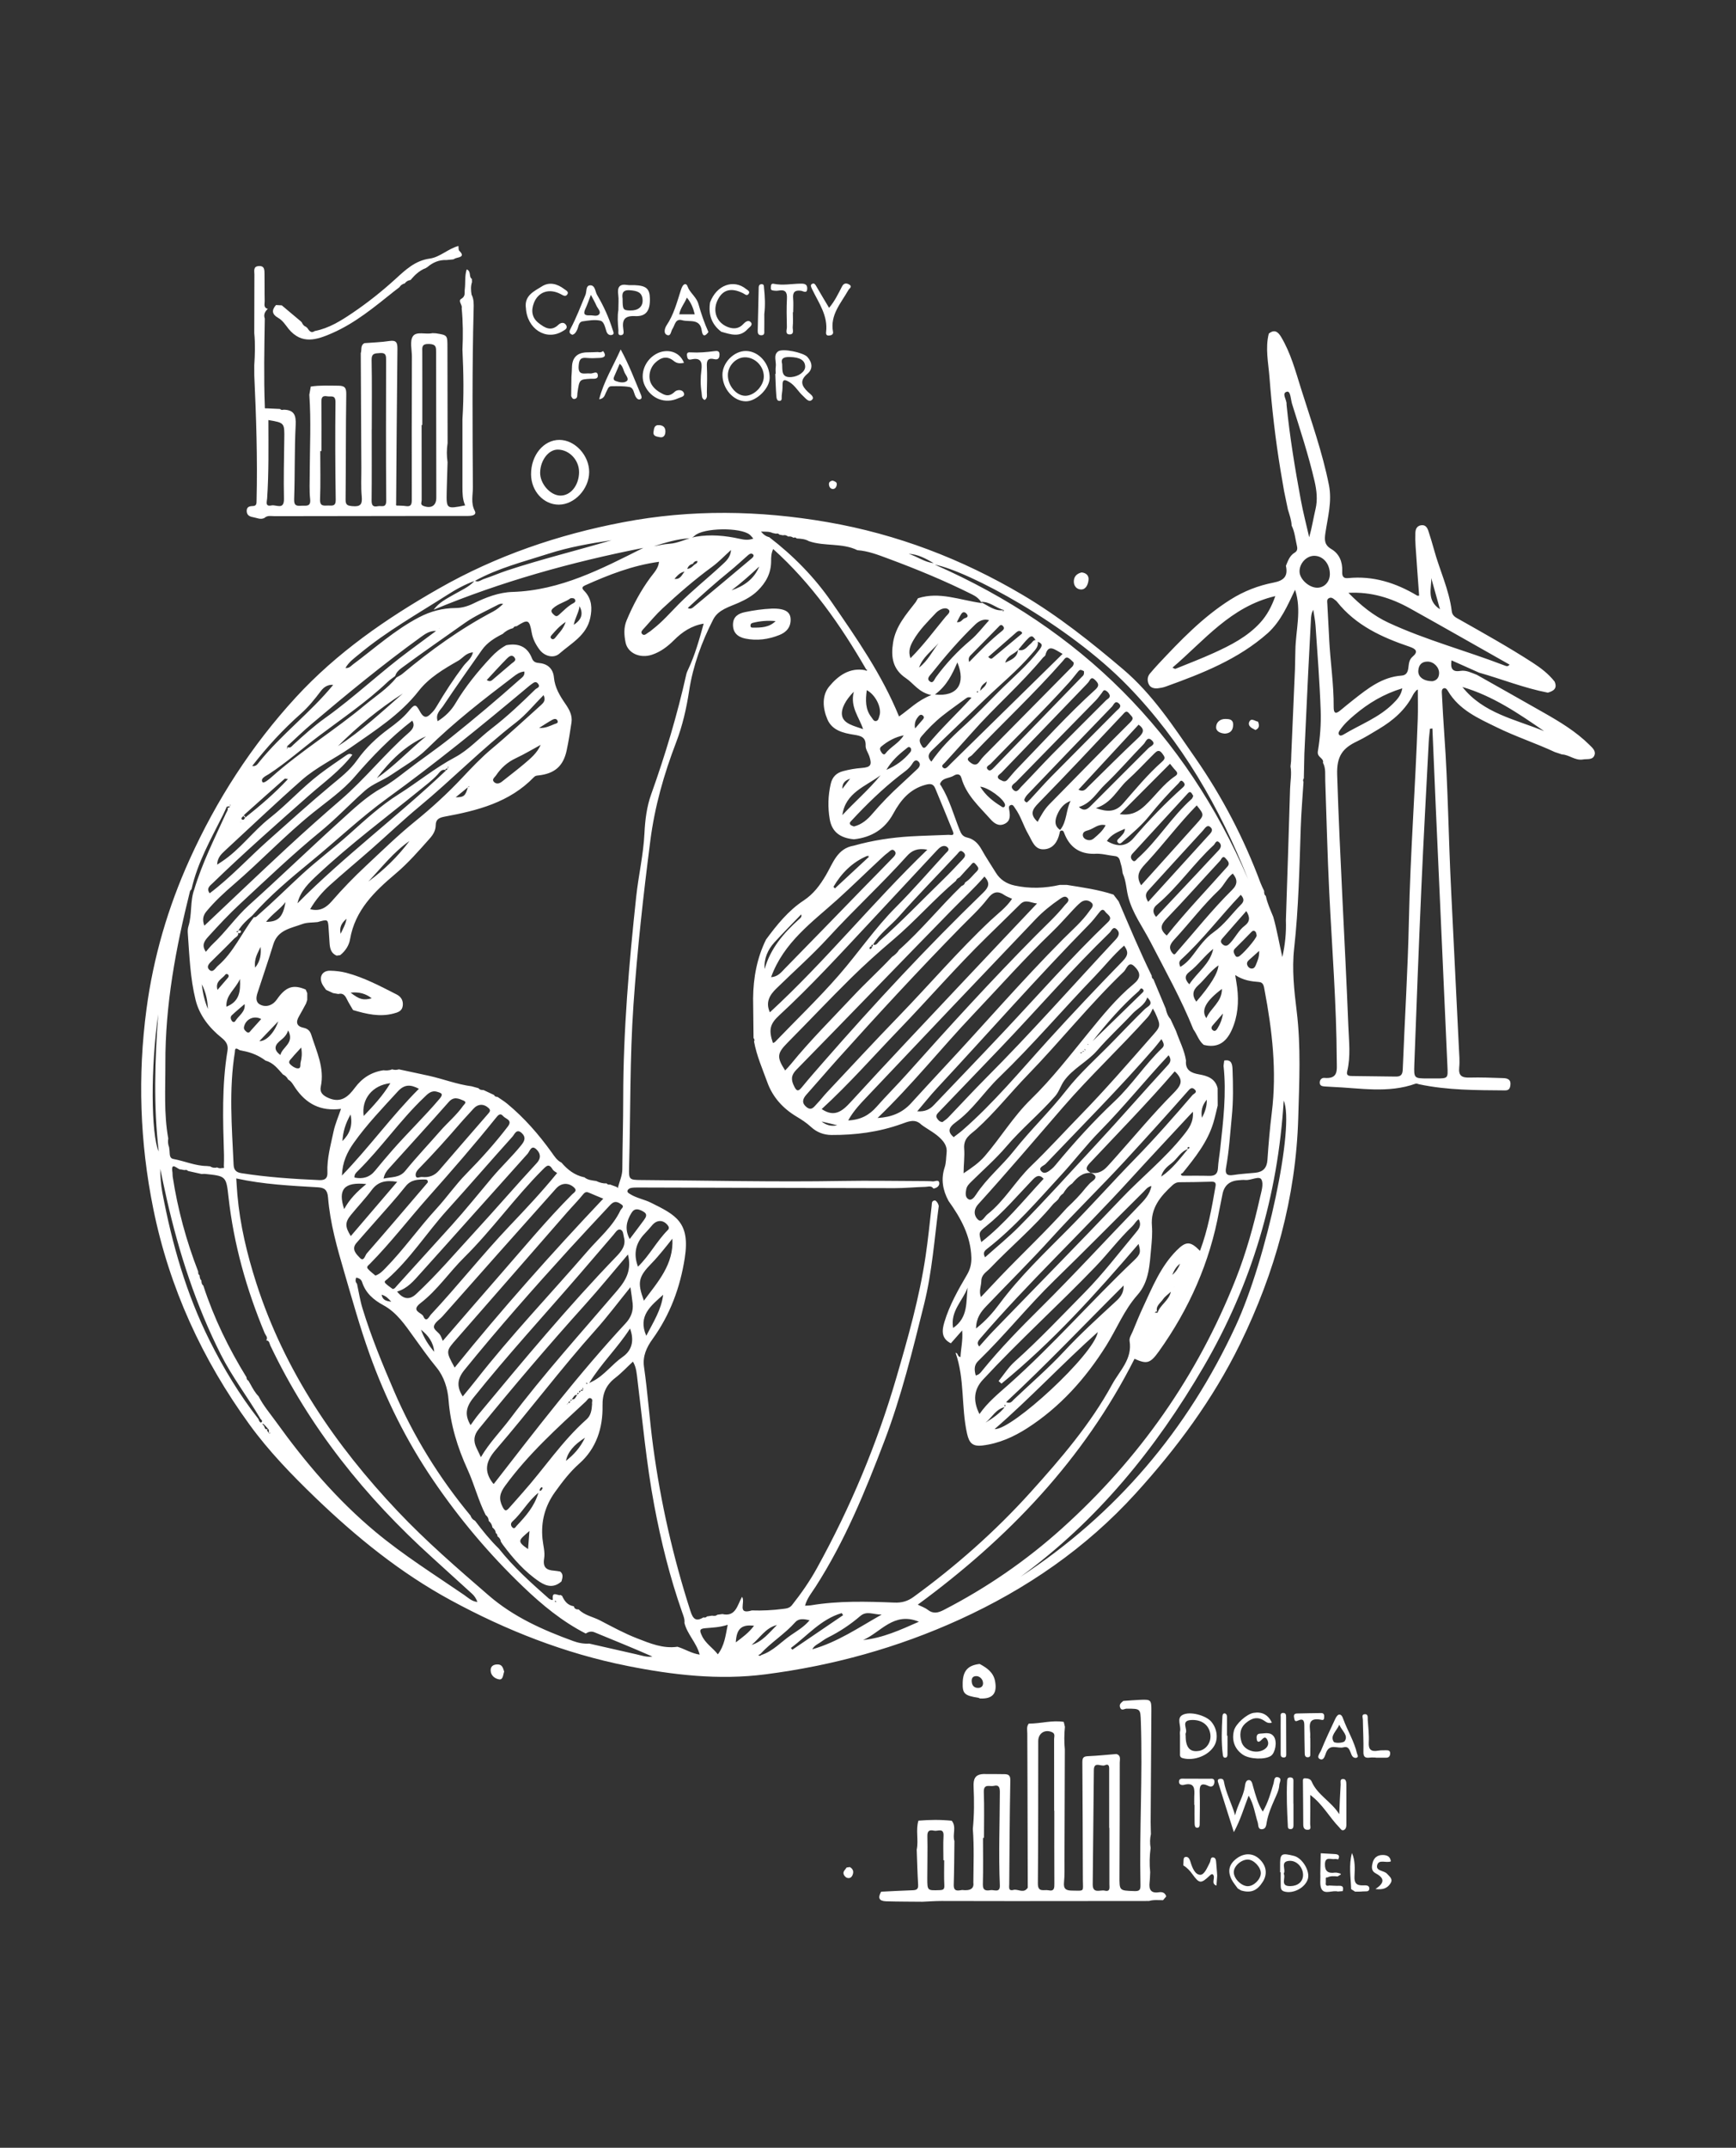 <?xml version="1.0" encoding="UTF-8"?><svg id="Layer_5" xmlns="http://www.w3.org/2000/svg" viewBox="0 0 641.93 793.86"><rect x="0" y="0" width="641.93" height="793.86" fill="#333333" stroke="none"/><defs><style>.cls-1{fill:#fff;stroke-width:0px;}</style></defs><path class="cls-1" d="M468.08,331.22c.54,2.69,1.73,5.15,2.74,7.67,1.38,4.88,2.21,9.89,3.36,14.86,1.01-4.51,1.48-9.02,1.31-13.59.53-16.21,1.08-32.42,1.55-48.63.08-2.74.65-5.48.16-8.23.07-.66.14-1.32.21-1.99.03-.85.05-1.69.08-2.54.45-10.45.9-20.9,1.35-31.36.05-2.35.1-4.69.16-7.04.1-7.42,2.41-14.87-.12-22.39-2.78,5.85-5.28,11.66-10.08,16.03-10.96,9.71-24.29,14.92-37.79,19.78-.89.32-1.84.5-2.78.61-1.46.16-2.88-.15-3.5-1.61-.56-1.31-.48-2.72.53-3.89.97-1.12,1.94-2.26,2.95-3.34,8.22-8.77,16.5-17.45,26.79-23.94,4.95-3.12,10.29-5.19,15.92-6.28,3.9-.75,5.41-2.4,4.58-6.21.76-1.84,1.4-3.78,3.24-4.86,1.21-.71,1.01-1.79.78-2.76-.57-2.43-.76-4.96-1.9-7.24-.09-2.08-.8-4.01-1.39-5.97-.46-2.23-.93-4.46-1.39-6.69-.45-2.62-.9-5.24-1.35-7.87-1.87-11.38-3.19-22.84-4.07-34.33-.41-5.35-1.62-10.71-.25-16.1,2.12-1.72,3.44-.64,4.58,1.27,3.52,5.91,5.28,12.5,7.31,18.98,3.71,11.83,7.93,23.52,10.35,35.73,1.2,6.07-.44,11.86-1.31,17.72-.37,2.5-.41,4.39,2.15,5.9,2.96,1.75,4.2,4.68,4.07,8.16-.06,1.48.05,2.82,2.18,2.61,9.29-.93,17.68,1.76,25.55,6.47.15.09.4.01.71.01-.45-6.16-.91-12.29-1.32-18.42-.11-1.59-.13-3.19-.07-4.79.05-1.36.54-2.55,2.09-2.8,1.62-.26,2.31.84,2.73,2.13.72,2.23,1.42,4.46,2.03,6.72,2.07,7.69,5.65,14.94,6.61,22.95.21,1.76,1.59,2.33,2.9,3.07,9.07,5.13,18.18,10.21,26.94,15.87,3.05,1.97,5.92,4.15,8.18,7.03,1.12,2.56-.41,3.5-2.5,4.1-8.71-1.68-16.94-4.99-25.43-7.4-3.35-1.5-6.7-2.99-10.18-4.54-.41,2.75.11,4.41,3.22,3.9,2.23-.37,4.15.71,6.13,1.44,8.26,4.66,16.52,9.31,24.76,14,6,3.41,11.89,6.96,16.85,11.86,1.15,1.14,2.6,2.34,1.82,4.04-.75,1.64-2.66,1.13-4.18,1.39-2.92.5-5.08-1.76-7.78-1.86-.88-.29-1.75-.58-2.63-.88-7.03-3.27-14.43-5.69-21.41-9.11-6.91-3.38-13.98-6.44-18.13-13.49-.33-.56-.81-1.17-1.48-.97-.89.27-.78,1.21-.74,1.92.27,5.11.54,10.22.91,15.32,1.36,19.04,1.54,38.12,2.5,57.18.98,19.47,1.93,38.95,2.88,58.42.12,2.45.36,4.92.12,7.34-.31,3.1,1.05,3.78,3.82,3.71,4.15-.11,8.31.06,12.47.2,1.63.05,2.94.55,2.63,2.68-.18,1.24-.61,1.87-2,1.86-10.64-.09-21.29-.03-31.78-2.27-.41-.09-.88-.35-1.22-.23-10.21,3.68-20.63,1.61-30.99,1.2-.85-.03-1.7-.08-2.55-.15-.86-.07-1.83-.13-1.95-1.22-.12-1.13.69-2.04,1.67-1.95,5.3.46,4.64-2.86,4.62-6.41-.1-20.8-1.76-41.52-2.78-62.28-.68-13.73-.99-27.48-1.48-41.22-.08-2.21.27-4.48-.84-6.56.43-1.82-2.28-1.92-1.89-4.25.83-4.96,1.22-10.08,1.04-15.11-.36-10.42-1.19-20.83-1.89-31.24-.13-2-.56-3.98-.85-5.96-.74,1.32-.81,2.55-.87,3.79-.33,6.38-.68,12.75-.99,19.13-.49,10.09-.95,20.18-1.43,30.27-.07,3.05-.13,6.09-.2,9.14-.31.41-.36.84-.12,1.3-.35,5.63-.83,11.25-1.02,16.88-.49,14.91-.79,29.82-2.44,44.67-.86,7.75,0,15.5.95,23.25,1.6,13.05.94,26.19.57,39.29-.85,29.5-8.6,57.25-21.52,83.67-10.02,20.47-23.46,38.6-38.7,55.34-18.28,20.08-40.26,35.21-65,46.49-22.95,10.46-46.92,17.06-71.85,20.27-17.19,2.21-34.18.25-51.09-3.13-23.06-4.61-44.69-13.12-65.24-24.28-18.54-10.06-34.83-23.26-50.03-37.89-8.77-8.45-17.2-17.15-24.36-27-17.5-24.1-29.68-50.61-35.6-79.84-4.95-24.43-5.79-49.08-2.5-73.78,2.55-19.18,7.96-37.65,15.94-55.28,9.95-21.97,22.87-42.04,39.23-59.86,15.24-16.61,33.51-29.2,52.92-40.27,21.26-12.13,44.13-19.93,68.14-24.51,25.2-4.81,50.35-4.41,75.59-.04,25.75,4.46,49.7,13.64,72.08,26.86,13.31,7.86,25.39,17.49,37.2,27.51,11,9.33,18.66,21.18,26.71,32.78,10,14.4,18.04,29.85,24.16,46.29.37.98.86,1.92,1.3,2.87,0,.71,0,1.42.66,1.91ZM165.63,284.1c.07-.35.15-.7.22-1.05h.22s-.14.08-.13.09c-.4.27-.55.59-.26,1.01-.26,0-.6-.1-.77.02-.52.35.18.39.21.61-1.72-.85-2.53.67-3.34,1.54-2.04,2.19-4.42,3.97-6.72,5.84-12.62,10.24-25.64,19.98-37.53,31.09-3.19,2.98-6.45,6.02-7.53,10.63,17.37-17.51,37.17-32.25,55-49.17l.64-.6ZM105.81,276.8c.51-.19.95-.4.29-.94,1.1,1.04,1.75-.02,2.38-.6,3.77-3.44,7.56-6.88,11.72-9.85,10.92-7.78,20.6-17.1,31.38-25.04,3.22-2.38,6.43-4.77,9.65-7.15-2.28-.13-3.93,1.04-5.52,2.18-13.98,10.08-27.27,21.02-40.43,32.14-3.15,2.66-6.11,5.54-9.14,8.33.13.44.06.81-.39,1.01l.14.05-.09-.13ZM215.84,513.79c-.41.04-1.16-.6-1.04.52-.21-.02-.39-.54-.6-.07-.09.2,0,.48,0,.72-.73-.29-.86,0-.64.65-1.33-.29-1.47,1.11-2.23,1.61-.22.21-.44.41-.65.62-.21.22-.43.44-.64.66-.17.31-.3.69-.79.51.1.26.09.23,0,0,.52.16.79-.01.74-.57.77.3.85-.05.64-.66.26-.04.52-.08.78-.12-.06-.18-.12-.36-.18-.54,1.49.51,1.61-.91,2.24-1.6.22-.21.43-.43.64-.65.21-.21.41-.43.61-.65.36-.14.72-.28,1.06-.43-.07-.27-.15-.54-.22-.81-.09.06-.18.12-.27.18l.55.63ZM401.88,385.89l.04.19s-.05-.17-.05-.17c.17.1.35.2.52.3.09-.35,0-.38-.26-.13-.01.01-.16-.12-.24-.18ZM162.43,232.28s.04-.04.07-.07h-.2s.13.07.13.07ZM401.33,388.47c-.31.27-.92-.32-1.08.38-.32.1-.64.19-.96.29.09.63.32,1.3-.46,1.65l.11.03-.05-.06c.13-.54.26-1.08.4-1.62.39.1.79.22.9-.37.37-.1.75-.2,1.1-.31-.22-.16.31-.72-.35-.64.13.22.27.44.4.65ZM434.23,475.77l-.12-.02c.06-.02.12-.05.18-.05h-.12s.07.06.07.06ZM85.02,298.25c.06-.26.12-.53.18-.8,0,0-.11-.04-.16-.06,0,.31.02.62.02.91-.33-.49-.79-.12-1.18-.18-.48,1.04-.93,2.1-1.44,3.13-4.46,8.89-9.41,17.58-11.62,27.42-.19.25-.5.48-.57.77-5.23,20.9-9.18,42-9.1,63.65.03,9.24-.6,18.53,1.07,27.71-.17,1.09-.12,2.15.3,3.19l.16,1.26c.15,1.21-.15,2.84,1.43,3.13,4.15.76,8.08,2.56,12.37,2.6.42.04.84.09,1.25.13.8.55,1.67.62,2.59.4.61.35,1.25.37,1.91.19.73.22.63-.23.55-.67.02-1.38.1-2.76.05-4.13-.39-12.87-.83-25.74,1.29-38.52.37-2.21-.58-3.52-2.22-4.84-4.58-3.67-8.19-8.32-9.58-13.96-1.99-8.04-2.28-16.39-2.88-24.66-.06-.84-.02-1.74.23-2.53,1.41-4.44.55-9.23,2.16-13.63,2.93-9.77,7.51-18.85,11.72-28.09.39-.86,1.15-1.59.33-2.55.28.83.73.35,1.14.14ZM99.28,529.9c.09-.05.21-.16.28-.14.36.13.42.06.21-.25-.17.13-.34.25-.5.38.19-.62.34-1.24-.17-1.8-.4-.45-.8-.89-1.21-1.33-.21-.18-.41-.37-.63-.53-.02-.01-.15.12-.23.19.19.18.37.36.56.55.36.62.32,1.82,1.58,1.09-1.12.68.42,1.2.11,1.84ZM426.92,485.21c.04.08.09.16.1.24,0,.04-.11.08-.17.11,0-.14.01-.27.03-.4.39.02.77.03,1.16.05.95-2.93,4.19-4.45,4.92-7.77-1.09,1.02-2.2,1.76-2.89,2.78-1.01,1.5-3.1,2.67-2.04,5.02-.33-1.01-.73-.3-1.1-.04ZM322.19,349.78c-.44.1-.69.37-.66.83,0,.07.34.21.37.18.29-.3.92-.56.23-1.07.18.06.36.12.54.18.03-.27.06-.53.09-.8,1.33.56,1.79-.71,2.47-1.3,8.24-7.25,15.8-15.21,23.67-22.85,2.43-2.36,4.74-4.85,7.07-7.31.76-.8,1.4-1.68.21-2.69-1.17-.98-1.56.02-2.22.73-7.18,7.68-14.54,15.19-21.52,23.04-3.14,3.53-7.14,6.28-9.59,10.43-.47-.06-.64.2-.65.63ZM256.23,208.36c-.96.27-1.71.74-2.1,1.93,1.26-.17,1.87-.82,2.5-1.46.48-.41,1.3-.54,1.27-1.46-.83-.06-1.33.33-1.67.99ZM173.1,290.92c-1.48,1.21-2.95,2.42-4.6,3.77,3.06,0,3.6-.48,4.55-3.84l.42.05c-.03-.13-.07-.26-.1-.39-.09.14-.18.27-.27.41ZM371.3,225.48c-.18.09-.35.17-.53.26.08.1.16.2.24.3.08-.19.17-.38.25-.57-3.01-.66-5.34-3.32-8.69-2.97,2.83,1.27,5.28,3.61,8.72,2.99ZM371.71,520.08c-3.48.63-4.85,3.85-7.29,5.75,2.65-1.62,5.22-3.35,7.17-5.81l.24-.78c-.17.06-.34.12-.51.18l.38.66ZM452.15,374.69c-1.24,1.44-2.47,2.88-3.73,4.3-.5.56-.61,1.19-.08,1.69.74.7,1.35.26,1.79-.45,1.08-1.73,1.83-3.58,2.07-5.6h-.11s.06.05.06.05ZM376.43,240.14c2.29.8,3.33-1.11,4.71-2.23.79-.64,1.26-2.13,2.62-.77.31,2-1.1,3.18-2.19,4.47-5.2,6.09-11.39,11.16-17.15,16.67-6.58,6.3-13.14,12.61-19.68,18.94-1.18,1.14-2.15,2.41-.35,4.3,3.34-4.87,7.36-8.92,11.63-12.79,4.62-4.18,8.91-8.72,13.32-13.13,5.1-5.1,10.68-9.72,15.09-15.54,1.35-1.78.74-2.24-.74-2.9-1.19-.31-1.45-3.17-3.36-1.34-1.4,1.35-2.59,2.92-3.86,4.41-1.45,1.57-3.99,1.99-4.76,4.71,2.32-1.13,4.54-1.94,4.72-4.81ZM63.78,433.57c.02.43.05.86.07,1.29,1.84,12.08,5.04,23.79,9.45,35.17-.05.52-.01,1.01.48,1.34.09.68.1,1.39.68,1.9.05.7.06,1.42.71,1.89,3.9,11.98,9.38,23.21,15.98,33.91.03.53.16,1.01.7,1.26.25.43.49.85.74,1.28.87,1.6,1.75,3.19,3.04,4.51,1.74,3.44,4.25,6.35,6.48,9.45,10.73,14.92,22.54,28.82,36.75,40.65,10.34,8.61,21.7,15.73,32.76,23.3,1.44.99,2.79,2.39,4.92,2.6-.52-1.35-1.14-2.27-2.03-3.07-4.91-4.42-9.76-8.9-14.65-13.32-24.83-22.43-45.45-48.06-59.9-78.42-.32-.68-.31-1.75-1.43-1.88l-.06-.07c.71-1.06-.26-1.79-.59-2.58-6.73-16.18-11.46-32.89-13.39-50.35-.85-7.73-.96-7.72-8.67-8.53-.42-.04-.84.02-1.27.04-1.68-.37-3.36-.74-5.04-1.12-.35-.47-.83-.42-1.32-.33-.42-.08-.85-.17-1.27-.25-1.08.35-3.96-3.56-3.12,1.32ZM439.42,424.68c-2.84.8-4.01,3.59-6.16,5.24-1.67,1.28-3.36,2.69-3.88,4.98,4.03-2.73,6.91-6.58,9.95-10.27.37-.07.57-.28.42-.65-.02-.05-.4-.05-.48.05-.22.24-.29.53.16.65ZM356.87,326.16c1.74-1.04,2.88-2.72,4.31-4.08,1.22-1.16.19-1.86-.4-2.64-.91-1.2-1.43-.08-1.93.45-1.37,1.43-2.68,2.92-4.01,4.38-.53.3-1.12.55-1.29,1.23-8.14,6.87-15.14,14.96-23.28,21.85-5.36,4.53-10.59,9.24-15.59,14.16-7.94,7.83-15.59,15.95-23.44,23.87-3.89,3.93-4.11,5.33-.91,10.29.73-.8,1.48-1.56,2.14-2.38,7.13-8.76,15.15-16.71,22.85-24.93,4.69-5.01,9.82-9.66,14.53-14.68,1.03-.71,1.97-1.5,2.61-2.6,8.27-7.33,15.2-15.97,23.13-23.63.64-.21,1.11-.59,1.27-1.28ZM392.01,306.76l.06-.06c2.49-3.14,2.06-7.26,3.81-10.67-2.61.97-4.04,2.95-4.98,5.18-.82,1.95-1.12,4.08,1.12,5.55ZM90.75,302.14c5.44-4.33,10.73-8.81,15.72-14.17-.79-.1-1.08-.23-1.18-.14-4.9,4.33-9.8,8.68-14.67,13.05-.47.42-.9,1.02.15,1.33-.26-1.13-.84-.56-1.23-.17-.19.19-.51.75.12.94.69.2.71-.59,1.09-.84ZM296.28,337.96c-3.3,3.43-6.66,6.8-9.87,10.31-2.52,2.75-3.95,6.01-3.68,9.91,2.15-7.56,6.97-13.25,12.65-18.33.53-.48,1.24-.93.87-1.85.09.03.18.06.27.09-.03.01-.07.05-.09.04-.06-.05-.1-.1-.15-.15ZM321.4,316.7c-.29-.11-.64-.39-.85-.3-5.44,2.34-9.39,6.33-12.35,11.36-.03.05.22.26.53.61,4.21-3.9,8.41-7.78,12.57-11.67-.08-.17-.16-.34-.25-.5-.06.04-.11.07-.17.11.17.13.34.26.51.39ZM281.52,611.72c4.38-1.42,7.38-4.93,11.05-7.42,2.3-1.57,4.77-3.01,6.78-5.41-2.13-.52-3.98-.77-5.31.73-3.88,4.37-8.94,7.42-12.86,11.72-.26.15-.52.29-.78.44.39.33.77.3,1.13-.06ZM401.61,438.91c.71-.74,1.33-1.6,2.16-2.18,2.17-1.54,1.39-2.48-.53-3.3,2.54.58,4.52-.44,6.19-2.24,1.16-1.24,2.28-2.52,3.41-3.79,6.93-7.77,13.6-15.81,20.93-23.19,2.83-2.85,4.05-4.71,1.07-7.8-.12-.13-.28-.22-.49-.39-10.07,11.69-20.87,22.69-31.42,33.93-1.61,1.71-1.45,2.56.41,3.57-3.13-.16-5.06,1.78-6.87,3.92-1.42.95-2.46,2.24-3.33,3.7-.8.51-1.37,1.22-1.77,2.07-.23.24-.47.48-.7.72-.46.43-.97.81-1.37,1.29-7.07,8.54-15.63,15.62-23.25,23.61-1.36,1.42-3.14,2.23-3.19,4.71-.04,1.88-.99,3.74-.13,5.87,2.47-2.62,4.71-5.03,6.98-7.4,8.22-8.59,16.91-16.74,24.86-25.6,2.5-2.35,4.91-4.79,7.03-7.5ZM88.06,344.06c-.26.1-.51.21-.77.31.25.09.5.18.76.27.35,1.35-.92,1.72-1.55,2.38-2.58,2.69-5.25,5.29-7.91,7.9-1.01.99-2.45,2.22-1.27,3.45,1.4,1.45,2.33-.6,3.23-1.37,5.8-4.97,8.76-12.07,13.33-17.98.75.14,1.12-.41,1.6-.83,5.45-4.75,10.58-9.84,15.88-14.73,5.74-5.31,12.08-10.03,17.93-15.27,5.78-5.18,11.56-10.48,18.1-14.6,7.03-4.43,13.44-9.75,20.86-13.69,4.98-2.65,8.97-7.12,13.52-10.62,5.74-4.42,10.99-9.38,16.15-14.45.57-.56,2.07-.78,1.04-2.12-.88-1.13-1.68-.33-2.45.2-.52.36-1.01.78-1.5,1.19-16.85,14.12-33.89,27.99-51.7,40.88-9.94,7.19-18.8,15.66-28.27,23.42-7.67,6.29-15.24,12.62-21.82,20.07-1.97,1.63-3.8,3.38-5.16,5.58ZM207.62,584.52s.01-.01.01-.01c-2.66,2.37-5.3,2.01-8.1.15-5.47-3.65-9.7-8.49-13.58-13.7-.25-.37-.49-.75-.74-1.12-.11-.84-.51-1.5-1.24-1.95-.03-.52-.15-.99-.66-1.26-.02-.91-.56-1.51-1.22-2.05-.14-.98-.6-1.79-1.36-2.42-.04-.91-.43-1.64-1.15-2.2-2.73-5.39-4.17-11.28-6.68-16.78-3.72-8.13-6.34-16.61-7.03-25.68-.32-4.29-1.69-8.71-4.46-12.07-2.98-3.62-5.65-7.42-8.38-11.2-3.21-4.45-6.28-9.1-11.3-11.82-3.6-1.95-6.52-4.45-7.82-8.48-.34-1.07-1.15-1.51-2.2-1.72-.32.87-.34,1.62.3,2.3.67,3.06,1.13,6.18,2.05,9.16,3.2,10.46,7.37,20.56,11.69,30.59,7.18,16.68,16.65,31.97,28.24,45.95.29.87.84,1.5,1.67,1.89,2.73,3.62,5.57,7.15,8.82,10.32,5.43,6.85,11.91,12.65,18.43,18.4.43.38,1.59.87,1.52.34-.46-3.47,2.08-1.04,3.01-1.65.04.2.17.3.38.3.87,1.9,2,3.51,4.27,3.88l.11.06c.24.94.93,1.17,1.79,1.13,2.19,2.23,5.29,2.7,7.93,4.08,4.5,2.35,8.98,4.79,13.7,6.62,4.73,1.84,9.56,3.87,14.89,3.09,2.73.82,5.19,2.47,8.22,2.91-1.18-4.44-4.6-7.5-5.64-11.71.17-1.44-.42-2.73-.87-4.02-4.52-12.88-7.79-26.09-10.31-39.5-2.87-15.3-4.27-30.8-6.18-46.23-.29-2.31-.4-4.74-1.69-6.84-2.28,2.12-4.24,4.24-6.5,5.98-3.47,2.68-4.82,5.84-4.74,10.37.15,8.13-2.29,15.75-8.54,21.29-3.58,3.17-6.34,6.82-9.07,10.62-3.7,5.18-5.2,10.88-4.6,17.17.23,2.43,1.01,4.95.62,7.27-.57,3.4.86,4.38,3.75,4.58.74.05,1.47.21,2.2.32,1.29,1.06.81,2.35.46,3.62ZM186.07,223.25c-.91-.31-1.67.14-2.41.53-4.02,2.11-8.14,3.89-11.92,6.58-7.79,5.53-15.66,10.94-23.35,16.62-1.08.8-1.88,1.64-2.27,2.9-.92.71-1.91,1.35-2.74,2.14-7.87,7.49-16.89,13.55-25.52,20.06-6.17,4.65-11.97,9.81-18.46,14.05-.98.64-3.17,1.5-2.37,2.91.41.72,2.45-.98,3.41-1.84,10.86-9.67,23.32-17.26,34.45-26.56,3.98-3.32,8.44-6.1,11.71-10.23.73-.44,1.53-.79,2.17-1.33,10.46-8.73,21.47-16.68,33.56-23.04,1.44-.76,2.62-1.79,3.78-2.87-.03-.03-.06-.05-.1-.08.02.06.04.12.06.18ZM95.58,524.5c.11.65.7,1.51,1.04,1.25.85-.66-.39-1.1-.53-1.71-4.66-7.86-10.27-15.14-14.41-23.33-9.22-18.25-15.47-37.52-19.99-57.4-.85-3.76-1.64-7.53-2.45-11.29.04,3.02.26,5.98.81,8.89,3.59,18.96,8.84,37.39,17.53,54.72,5.11,10.18,10.96,19.9,17.99,28.88ZM175.58,214.7c-3.63,1.29-6.97,3.13-10.2,5.2-11.03,7.06-22.49,13.47-32.59,21.9-1.8,1.5-3.77,2.83-5.05,5.11,1.45.13,2.01-.75,2.75-1.3,8.02-5.96,15.42-12.71,24.4-17.41,4.38-2.29,8.76-3.42,13.57-3.46,2.35-.02,4.48-.64,6.66-1.71,4.52-2.22,9.31-4.08,14.4-4.24,17.75-.55,32.99-8.57,48.37-16.28-26.53,5.23-52.49,12.43-77.55,22.87,1.99-2.71,4.76-4.05,7.41-5.59,2.69-1.57,5.65-2.76,7.79-5.15,1.31.75,2.33-.29,3.41-.64,2.92-.96,5.73-2.21,8.65-3.17,12.71-4.19,25.71-7.34,38.53-11.16-7.84,1.19-15.65,2.53-23.23,4.97-9.25,2.98-18.73,5.32-27.32,10.08ZM106.55,399.03c-.42-.86-1.06-1.49-1.93-1.89-1.85-2.05-3.52-4.34-6.4-5.1-2.48-1.87-5.27-3.04-8.32-3.6l-1.27-.28c-.84-.48-1.81-1.29-1.77.64-2.26,13.87-1.12,27.78-.48,41.69.08,1.8.8,2.8,2.8,3.12,9.58,1.52,19.22,2.15,28.9,2.58,2.35.1,3.07-.88,2.99-2.83-.22-5.18,1.22-10.11,2.26-15.09.59-2.81,1.79-5.5,2.77-8.42-7.6,1.01-12.91-1.9-16.9-7.73-.76-1.11-1.37-2.41-2.65-3.1ZM299.13,200.04c-1.4-.82-2.97-.93-4.53-1.01-.34-.41-.75-.46-1.22-.26-.58-.45-1.24-.56-1.96-.45-.56-.45-1.17-.66-1.88-.46-.43-.08-.86-.16-1.3-.24-.35-.39-.76-.52-1.27-.35-.43-.09-.87-.18-1.3-.27-1.32-.63-2.73-.43-4.27-.53.87,1.1,1.82,1.79,3.04,2.08,8.93,6.85,16.76,14.82,23.13,24.07,9.25,13.42,18.59,26.81,24.87,42.2,3.78-2.61,6.81-5.91,11.93-7.91-4.71-1-6.52-4.32-9.36-6.22-4.94-3.3-5.61-7.81-4.78-13.15.95-6.06,4.82-10.4,8.36-14.97.28-.48.57-.96.85-1.44,7.92-2.58,15.51.7,23.67,1.8-1.15-1.77-2.28-2.54-3.61-3.2-10.1-5.06-20.53-9.36-31.11-13.28-3.68-1.36-7.36-2.81-11.34-3.09-5.66-2.77-12.1-1.34-17.91-3.32ZM404.7,315.59c-5.56.11-9.23-2.52-11.18-7.67-.18-.47-.35-1.04-1.08-.92-.56.09-.54.54-.63.94-.7,3.17-2.38,5.77-5.74,5.98-3.51.22-4.4-3.12-5.82-5.56-1.82-3.12-2.75-6.69-4.9-9.63-.42-.58-.76-1.49-1.66-1.14-.87.34-.59,1.19-.47,1.93.3,1.94.46,3.91-1.68,4.97-2.26,1.12-3.97-.21-5.32-1.73-4.14-4.67-8.94-8.9-10.72-15.23-.5-1.79-1.94-1.38-2.8-.84-1.68,1.05-4.22.7-5.09,3.02-.07.19.27.55.44.82,3.07,5.03,4.6,10.72,6.76,16.14.59,1.48,1.09,2.51,2.86,2.91,2.36.52,4.02,2.14,5.24,4.32,1.65,2.96,3.55,5.78,5.34,8.68,1.6,2.6,3.96,4.07,6.9,4.72,5.61,1.23,11.19,1.04,16.76-.23.86,0,1.72,0,2.59.01,5.8.93,11.63,1.73,17.24,3.58.64.83,1.27,1.67,1.91,2.5,3.95,9.22,7.81,18.47,12.23,27.48-.02.54.12,1,.62,1.29l4.55,10.88c.3,1.42.78,2.76,1.77,3.86.69,1.48,1.38,2.97,2.06,4.45,1.24,3.63,3.1,7.05,3.68,10.9-.34,3.52,1.9,4.58,4.78,5.08,3.15.55,6.02,1.51,6.91,5.12,0,2.14.02,4.27.03,6.41-.54,2.15-.99,4.32-1.63,6.43-2.17,7.12-6.75,12.8-11.31,18.47-.55.3-1.15.59-.11,1.05,3.3,0,6.6-.05,9.9.04,2.04.05,3.12-.62,3.24-2.84.13-2.44.59-4.86.85-7.29,1.1-10.16,2.35-20.31,1.22-30.56.08-.64.17-1.28.25-1.93,2.74-.53,2.99,1.41,3.07,3.26.23,5.86.31,11.71-.28,17.57-.62,6.25-.98,12.53-2.11,18.72-.4,2.17.17,3.15,2.62,2.76,2.73-.44,5.51-.56,8.26-.85,2.83-.3,4.22-1.79,4.42-4.74.4-5.83.89-11.66,1.61-17.46,1.91-15.31.16-30.39-2.69-45.4-.23-1.19-.32-2.75-2.01-2.89-2.9-.23-5.76-.57-8.82-2.57.33,2.13.57,3.37.72,4.62.65,5.38.25,10.66-1.99,15.65-2.26,5.02-5.61,6.72-10.38,5.53-1.87-1.53-2.47-3.89-3.84-5.76-4.47-11.14-10.33-21.59-15.82-32.23-2.85-5.54-6.68-10.6-8.26-16.76-.74-2.86-.78-5.88-2.03-8.62-.21-1.14-.29-2.33-.68-3.4-.42-1.19-.3-2.81-2.26-3.01-2.51-.26-4.97-1.05-7.54-.83ZM216.6,603.79c-8.7-4.44-16.16-10.6-23.14-17.29-12.49-11.96-23.58-25.1-33.33-39.46-9.89-14.56-17.59-30.1-23.5-46.6-3.55-9.92-6.37-20.06-9.32-30.17-2.67-9.12-5.25-18.18-6.01-27.64-.22-2.81-1.28-3.63-3.75-3.78-10.03-.59-20.08-1.05-30.19-3.28.16,2.26.25,4.16.42,6.06.98,11.16,3.59,22.02,6.99,32.61,10.43,32.45,29.14,59.88,52.37,84.43,10.48,11.07,22,21.03,33.53,31,9.25,8,20.03,12.79,31.26,16.88,1.85.68,3.89,1.1,5.95.95,5.78,1.32,11.55,2.65,17.33,3.94,1.97.44,3.9,1.17,6.02.85-7.08-3.13-14.24-6.01-21.37-8.95-1.25-.52-2.25-.2-3.28.44ZM353.38,500.04c.96.03.5,1.32,1.78,1.57.14-3.15.95-6.19.62-9.85-1.63,1.85-2.91,3.3-4.18,4.75-3.56-1.79-3.34-4.69-2.38-7.88,1.89-6.27,5.09-11.91,8.37-17.5,1.18-2.01,1.67-4.08,1.6-6.36-.26-8.01-3.95-14.62-8.46-20.91-2.13-3.96-2.86-8.02-1.4-12.44.55-1.67.49-3.54.7-5.32.23-2.04-.57-3.56-2-5.06-2.14-2.24-4.9-3.54-7.32-5.33-2.37-2.38-4.93-1.14-7.38-.27-8.38,3-17.04,4.12-25.89,4.07-2.9-.02-5.46-1.04-7.54-2.96-1.66-1.54-3.5-2.73-5.41-3.87-5-3-8.77-7.17-10.74-12.61-1.8-4.97-3.96-9.84-4.92-15.09.24-.47.18-.9-.19-1.29-.05-4.9-.11-9.81-.16-14.71.08-7.57,1.41-14.86,4.78-21.71,3.99-5.41,8.23-10.68,13.87-14.4,3.72-2.45,6.08-5.68,8.28-9.4,2.58-4.36,4.14-9.91,10.35-10.91,6.87-1.94,13.88-3,20.99-3.42,4.68-.27,9.36-.36,14.04-.57.75-.03,2.3.56,1.56-1.29-2.15-5.32-4.34-10.62-6.54-15.92-.73-1.76-1.91-1.74-3.63-1.27-5.79,1.58-9.18,5.69-11.87,10.65-3.14,5.78-8.1,8.78-14.55,9.48-5.25-.49-8.17-2.85-8.95-7.44-.74-4.35-.63-8.68.36-13.01.59-2.59,2.07-4.07,4.57-4.74,2.27-.61,4.56-1,6.91-1.18,3.32-.25,3.85-1.09,2.82-4.29-.43-1.31-1.43-2.61-1.38-3.88.13-3.28-1.76-3.7-4.35-4.11-3.93-.62-8.04-1.59-9.79-5.69-1.73-4.06-2.13-8.79.71-12.2,3.22-3.87,7.48-7.06,13.28-5.96.26.22.51.28.76-.02-.14-.1-.28-.2-.42-.31-9.44-16.31-20.13-31.64-34.38-44.46-.74,1.64-.77,3.03-.76,4.39.03,4.45-1.87,7.99-4.98,11.02-2.02,1.97-4.4,3.27-6.96,4.42-3.46,1.55-7.6,2.57-9.45,6.16-4.27,8.32-7.5,17.11-8.92,26.37-1,6.56-2.46,12.96-4.82,19.12-4.51,11.76-7.91,23.7-9.53,36.29-2.6,20.18-4.84,40.37-6.24,60.67-1.38,19.99-1.06,40.02-1.62,60.03-.13,4.57-.02,4.73,4.53,4.76,24.72.17,49.44.77,74.16.34,10.22-.18,20.45.02,30.67.05.95.03,1.91,0,2.85.11.85.1,2.21-.81,2.46.44.23,1.17-.82,2.04-2.14,2.21-.75-1.19-1.94-.65-2.91-.63-3.83.1-7.66.48-11.49.48-31.63-.05-63.27-.16-94.9-.24-.85,0-1.71,0-2.53.17-.46.09-1.04.44-1.22.83-.34.73.31,1.06.88,1.42,2.4,1.52,5.24,1.96,7.73,3.2,9.11,4.52,14.56,7.16,12.5,20.42-1.69,10.93-5.45,21.04-11.97,30.06-2.16,2.99-3.65,6.29-3.11,10.12,1.4,9.8,2.06,19.67,3.38,29.49,2.79,20.74,7.4,40.99,13.81,60.88.92,2.86,1.99,3.97,4.77,2.31.51.13.98.08,1.33-.36.62-.1,1.24-.19,1.86-.29.7.11,1.39.18,1.98-.34.62-.08,1.24-.16,1.86-.25,4.99,1.15,5.54-3.39,7.26-6.37,1.41,1.99-2.04,6.73,3.63,5.03,3.84.13,7.67-.07,11.48-.56,1.19-.16,2.41-.21,3.36-1.4,3.45-4.35,6.61-8.9,9.28-13.75,12.32-22.34,22.14-45.72,29.3-70.25,4.32-14.81,8.54-29.62,10.82-44.9.93-6.21,1.55-12.46,2.26-18.7.11-.96-.09-1.97,1.34-1.97.72.49,1.09,1.2,1.29,2.03-1.62,12.12-2.46,24.36-5.42,36.27-4.23,17.04-8.41,34.1-14.67,50.56-7.1,18.64-14.63,37.05-25.47,53.92-1.4,2.18-3.14,4.22-3.9,7,.85-.05,1.49-.03,2.11-.13,10.27-1.72,20.61-1.43,30.94-1.02,2.75.11,4.89-.5,7.08-2.09,15.73-11.45,30.22-24.24,43.27-38.7,11.22-12.44,22.13-25.12,30.19-39.9,2.74-5.02,7.53-9.34,6.42-16.03-.18-1.1.7-2.42,1.19-3.59,1.22-2.95,2.41-5.91,3.76-8.8,3.46-7.42,6.51-15.07,12.44-21.04,3.45-3.47,5.1-3.51,8.64.15,2.95-7.82,4.36-15.86,5.76-23.9.22-1.24-.22-1.71-1.53-1.67-3.94.13-7.88.17-11.82.2-1.05,0-1.87.45-2.57,1.1-4.42,4.06-8.15,8.41-7.61,15.06.22,2.74-.04,5.55-.29,8.3-.56,6.04-.76,12.36-5.01,17.15-5.04,5.67-7.73,12.65-11.66,18.89-7.58,12.05-17.04,22.64-29.17,30.42-5.02,3.22-10.51,5.68-16.55,6.39-3.67.43-4.9-.94-5.68-4.4-2.2-9.84-.82-20.16-4.23-29.81ZM174.38,401.51c.85.24,1.71.47,2.56.71.47.66,1.19.67,1.9.7,1.29.61,2.58,1.21,3.87,1.82.23.58.73.66,1.26.69,1.2.84,2.46,1.6,3.59,2.53,6.31,5.21,11.64,11.33,16.4,17.95,1.05,1.46,1.97,3,3.67,3.82,2.23,2.62,4.85,4.64,8.3,5.4h.14c1.27,1.07,2.86,1.15,4.4,1.39,1.21.58,2.46.97,3.83.88.33.44.78.53,1.29.42.81.3,1.62.6,2.44.9.18.13.36.26.54.4v-.45c.57-2.14,1.53-4.16,1.55-6.47.06-8.84.33-17.68.33-26.52.02-24.85,2.15-49.57,4.8-74.24.84-7.82,2.67-15.52,3.05-23.42.24-4.91.84-9.83,2.49-14.43,5.2-14.54,9.63-29.29,12.99-44.36.14-.61.41-1.21.68-1.78,2.55-5.37,4.11-11.07,5.74-16.94-4.48.75-7.92,3.05-10.95,6.08-2.36,2.36-4.97,4.36-8.19,5.42-4.43,1.46-8.94-.6-9.74-4.54-.56-2.72-.73-5.49.39-8.17,2.35-5.61,5.18-10.93,8.79-15.84,1.28-1.74,2.93-3.3,3.19-5.81-9.76,1.33-18.61,4.8-27.33,8.71-1.86.83-.61,1.69,0,2.38,2.51,2.85,2.64,6.13,1.91,9.61-1.36,6.51-7.02,9.38-11.42,13.24-2.13,1.87-5.5.99-7.33-1.45-1.4-1.87-2.49-3.91-2.91-6.3-.85-4.88-1.38-5.07-5.58-2.37-.56-.02-1.01.15-1.26.68-1.47.38-2.76,1.06-3.84,2.13-2.96,1.48-5.78,3.21-7.72,5.95-4.85,6.85-9.67,13.72-14.34,20.7-1.01,1.52-2.95,2.91-2.03,5.64,2.8-1.76,4.97-3.9,6.54-6.54,3.71-6.25,8.27-11.83,13.21-17.12,1.65-1.77,3.47-3.28,5.6-4.43,4.44-.85,7.82.45,9.52,4.86.52,1.36,1.48,1.63,2.71,1.74,3.23.29,5.13,2.25,5.41,5.31.35,3.81,2.2,6.8,4.26,9.8,1.4,2.03,2.62,4.22,2.24,6.82-.51,3.48-1.07,6.95-1.8,10.39-1.25,5.83-4.49,8.59-10.57,9.23-.61.06-1.02.1-1.57.66-8.99,9.31-20.85,12.32-32.96,14.55-2.27.42-3.28,1.12-3.32,3.24-.04,1.92-.95,3.43-2.15,4.78-4.03,4.54-8.02,9.13-12.66,13.05-7.81,6.6-15.02,13.5-16.86,24.27-.39,2.28-1.73,4.35-3.65,5.86-.44.06-.87.12-1.31.18-2.07-.84-2.47-2.65-2.61-4.58-.16-2.17-.28-4.34-.43-6.51-.26-2.3-.41-2.35-4-1.31-1.9.22-3.92.08-5.66.73-4.16,1.55-9.06,2.12-10.7,7.46-1.85,6.04-3.93,12.01-5.87,18.02-.51,1.57-.76,3.35.95,4.27,1.69.91,3.58.61,5.08-.62.88-.72,1.46-1.8,2.21-2.7,2.86-3.42,5.39-4,9.58-2.23.19.43.38.87.58,1.3,0,.85,0,1.71,0,2.56l-.43,1.29c-.87,1.58-1.69,3.19-2.61,4.75-1.27,2.15-.92,3.7,1.65,4.23,1.56.32,2.43,1.16,2.88,2.6,1.96,6.24,4.98,12.26,3.52,19.16-.46,2.17.8,3.31,2.91,4.22,4.67,2.02,7.39-.69,9.69-3.79,2.72-3.66,6.11-5.79,10.53-6.47,1.1.12,2.19.11,3.23-.35.84.26,1.68.27,2.52,0,3.73.8,7.46,1.57,11.18,2.4,5.27,1.18,10.33,3.16,15.72,3.87ZM524.26,254.86c-.24.15-.46.22-.59.37-.4.49-.85.98-1.13,1.54-2.84,5.63-7.4,9.53-12.69,12.69-2.65,1.58-5.27,3.24-8.05,4.56-5.27,2.5-7.57,5.41-7.35,12.3.98,30.99,2.91,61.92,4.13,92.89.22,5.61.93,11.26-.44,16.85-.41,1.66.91,1.65,1.97,1.66,5.33.08,10.65.11,15.98.2,1.84.03,2.53-.63,2.61-2.6.72-18.41,1.89-36.81,2.28-55.22.52-24.82,2.43-49.58,3.27-74.38.12-3.56.02-7.12.02-10.86ZM339.37,593.11c1.27.64,2.63,1.08,3.7,1.91,2.03,1.59,3.86,1.1,5.9.05,15.9-8.19,30.52-18.25,43.8-30.21,28.58-25.73,50.1-56.41,64.23-92.21,3.83-9.71,6.61-19.75,8.89-29.92.51-2.26,1.46-5.13.54-6.78-.81-1.46-3.85.41-5.96.2-.84-.09-1.7.04-2.55.1q-5.01.37-5.9,5.29c-.36,1.98-.83,3.95-1.19,5.93-3.44,19.07-11.09,36.34-22.33,52.06-3.21,4.49-4.46,4.72-8.98,2.71-18.83,37.26-46.74,66.35-80.15,90.87ZM529.66,269.26c-.3.03-.59.06-.89.09-.15,1.56-.37,3.12-.45,4.69-.93,17.98-1.93,35.95-2.73,53.94-.97,21.82-1.8,43.64-2.61,65.46-.19,5.15-.07,5.16,4.91,5.18.96,0,1.92,0,2.88,0,4.76,0,4.66,0,4.45-4.57-1.47-32.14-2.91-64.29-4.34-96.44-.42-9.45-.81-18.9-1.21-28.34ZM491.49,236.18c.42,8.39,1.74,16.72,1.67,25.14-.02,2.17.62,2.8,2.46,1.26,1.63-1.36,3.28-2.7,4.95-4.02,5.28-4.15,10.55-8.32,17.65-8.84,1.7-.12,2.29-1.12,2.53-2.7.23-1.51.17-3.1,1.61-4.32,2.07-1.75,1.4-2.79-1.06-3.63-10.26-3.48-19.98-7.88-26.95-16.7-.19-.25-.46-.44-.71-.63-.67-.53-1.35-1.13-2.27-.62-.82.45-.6,1.29-.56,2,.21,4.36.45,8.71.69,13.06ZM356.31,433.67c3.01-2.02,5.65-3.81,7.84-6.35,5.89-6.84,10.56-14.67,17.08-21.02,7.79-7.59,14.41-16.2,21.28-24.61,5.16-6.33,10.35-12.73,16.7-17.99,2.52-2.09,2.88-4,.17-6.59-2.1-2-2.82,1.07-3.81,2.02-12.62,12.07-23.49,25.77-35.64,38.28-6.37,6.57-12.04,13.79-18.86,19.95-2.17,1.96-4.86,3.21-4.54,7.26.22,2.79-.21,5.79-.22,9.05ZM374.25,332.22c-1.07-.51-2.08-.85-2.93-1.43-2.57-1.76-4.32-.96-6.1,1.36-2.99,3.89-6.66,7.18-10.09,10.69-15.5,15.83-30.54,32.09-45.34,48.58-3.91,4.36-7.7,8.82-11.61,13.19-1.45,1.62-1.77,3.12.05,4.59,1.92,1.55,2.87-.24,3.91-1.3,1.26-1.29,2.34-2.76,3.58-4.08,8.83-9.39,17.58-18.86,26.55-28.11,11.41-11.78,22.08-24.27,34.05-35.53,2.69-2.53,5.75-4.72,7.92-7.95ZM426.27,372.78c-.61,1.39-1.14,2.38-1.95,3.28-10.18,11.3-21.3,21.69-31.28,33.22-10.37,11.98-20.64,24.06-31.29,35.8-1.87,2.06-1.62,4.27-.17,5.66,1.47,1.41,2.44-1.04,3.51-1.88,6.4-5.03,10.34-12.27,16.19-17.91,6.34-6.1,12.3-12.66,18.46-18.98,8.92-9.15,17.28-18.8,25.71-28.39,3.79-4.31,4.01-4.11,1.66-9.33-.17-.37-.4-.71-.83-1.46ZM174.88,241.13c-2.58.18-3.74,2.11-5.44,3.09-5.35,3.06-10.78,6.24-14.61,11.15-6.88,8.81-16.2,14.67-25.11,20.9-5.94,4.15-12.7,7.26-18.17,12.09-9.66,8.52-18.99,17.4-28.45,26.14-1.4,1.29-2.73,2.65-2.8,5.1.76-.5,1.24-.83,1.73-1.15,6.74-4.44,11.44-11.14,17.72-16.08,6.43-5.07,11.89-11.21,18.42-16.21,3.23-2.47,6.57-4.7,9.89-7,.74-.51,1.34-.75,2.24-.17-4.64,6.01-10.68,10.29-16.17,15.14-11.96,10.58-23.96,21.12-35.42,32.24-1.03,1-2.55,1.96-1.17,3.8,7.87-5.94,14.49-13.2,21.81-19.69,7.61-6.76,15.15-13.6,22.97-20.12,3.49-2.91,7.07-5.63,9.71-9.38,3.23-4.56,7.23-8.31,11.73-11.62,2.55-1.87,5.12-3.88,7.15-6.27,2.33-2.75,2.72-3.19,4.35-.16,1.81,3.37,3.14,1.85,4.74.18.58-.61,1.06-1.34,1.49-2.07,3.02-5.13,6.27-10.1,9.86-14.87,1.17-1.55,2.99-2.68,3.54-5.04ZM377.24,582.88c35.52-23.2,61.88-54.36,79.65-92.71,11.64-25.12,21.93-74.17,17.79-83.37-2.14,35.14-11.82,67.86-29.59,98.35-17.69,30.34-39.35,56.95-67.85,77.74ZM233.12,475.78c-4.49,5.53-8.44,10.82-12.82,15.72-12.87,14.36-24.42,29.82-37.01,44.4-3.76,4.35-4.4,8.01-.93,12.45.05.06.17.07.26.1,15.7-20.24,31.31-40.56,48.75-59.37,1.91-2.06,2.87-4.46,2.57-7.27-.2-1.88-.51-3.75-.82-6.02ZM383.46,333.94c-2.3-.2-4.21-1.7-6.16.23-4.09,4.05-8.21,8.06-12.32,12.08-11.29,11.02-21.61,22.96-32.54,34.31-9.51,9.87-18.56,20.19-28.6,29.37,4.6,3.1,7.48.96,10.72-2.59,13.66-14.94,27.6-29.62,41.47-44.37,9.04-9.61,18.12-19.18,27.45-29.04ZM324.49,413.23c5.25-.29,9.21-1.98,12.38-5.44,3.95-4.32,7.9-8.64,11.9-12.92,14.82-15.86,28.99-32.32,44.3-47.72,3.37-3.39,7.04-6.51,9.81-10.47.64-.92,1.85-1.96.72-3.03-1.15-1.09-2.75-1.14-4.07-.03-.98.81-1.86,1.75-2.74,2.67-2.56,2.7-4.99,5.54-7.68,8.12-10.23,9.81-19.62,20.41-29.36,30.68-11.76,12.4-22.42,25.82-35.26,38.15ZM232.21,463.67c-5.43,6.37-10.52,12.63-15.93,18.63-13.47,14.95-26.51,30.27-39.22,45.87-1.89,2.31-2.08,4.49-.86,7.01.51,1.05,1,2.11,1.62,3.41,3.11-5.29,7.29-9.52,10.85-14.24,12.37-16.43,26.18-31.68,39.52-47.3,3.57-4.18,5.37-7.8,4.01-13.37ZM370.31,511.41c-.35-.31-.7-.63-1.05-.94,1.96-2.4,3.64-5.12,5.92-7.16,9.06-8.11,17.38-16.95,25.9-25.59,6.81-6.92,12.69-14.64,18.89-22.08,1.01-1.21,2.33-2.66,1.09-4.99-1.04.68-1.54,1.81-2.36,2.59-4.88,4.63-8.9,10.03-13.55,14.87-13.64,14.2-28.29,27.4-41.69,41.85-3.27,3.53-3.83,7.64-1.28,12.71,3.03-4.39,7.14-7.67,11-11.11,16.16-14.38,30.37-30.7,46.03-45.57,2.59-2.46,2.66-3.17,1.8-6.2-15.73,18.36-31.91,36.3-50.71,51.64ZM171.11,516.15c1.63-2,3.26-3.92,4.8-5.9,12.99-16.63,27.58-31.87,41.36-47.81,4.22-4.88,9.33-9.09,12.16-15.09.31-.65,1.57-1.32.44-2.11-1-.7-2.21-1.49-3.51-.5-.59.45-1.08,1.02-1.59,1.57-4.71,5.06-9.45,10.1-14.11,15.21-13.34,14.63-26.43,29.46-38.91,44.83-2.73,3.36-2.93,6.2-.64,9.8ZM313.64,414.14c4.61-.23,7.78-1.97,10.45-5,3.73-4.23,7.74-8.21,11.49-12.42,15.43-17.32,31.09-34.44,47.41-50.93,3.67-3.71,7.54-7.21,10.81-11.28.6-.75,1.93-1.58.9-2.66-.88-.92-2.01-.09-2.87.49-3.17,2.17-6.17,4.58-8.81,7.35-20.72,21.72-41.41,43.47-62.04,65.28-2.59,2.74-5.3,5.46-7.34,9.17ZM168.13,505.49c17.52-21.69,35.84-42.25,54.94-62.44-1.88-.78-3.45-1.4-4.98-2.08-.94-.42-1.59-.61-2.43.44-1.93,2.4-4.12,4.59-6.15,6.92-13.53,15.48-27.01,31-40.57,46.45-4.09,4.65-4.19,4.56-.81,10.72ZM174.02,526.74c1.01-1.37,1.95-2.79,3.03-4.08,16.47-19.82,32.93-39.65,50.84-58.21,1.82-1.89,3.65-4.01,2.84-7.05-.29-1.09-.19-2.69-1.47-2.93-.99-.19-1.7,1.11-2.39,1.91-4.16,4.84-8.31,9.69-12.48,14.52-13.15,15.24-26.79,30.04-39.37,45.78-2.82,3.53-3.2,6.38-1.01,10.07ZM364.03,323.98c-3.88,4.47-8.2,8.42-12.28,12.6-19.13,19.56-38.1,39.27-57.26,58.81-2.08,2.12-1.98,3.81-.83,6.13.85,1.73,1.45,2.06,2.79.42,2.69-3.3,5.51-6.5,8.31-9.7,18.78-21.49,38.21-42.38,58.73-62.22,2-1.94,2.86-3.52.54-6.03ZM76.13,351.79c.91-1.03,1.66-2.03,2.57-2.88,4.8-4.49,8.51-9.96,13.42-14.39,11.38-10.24,22.39-20.88,33.74-31.15,4.85-4.39,9.65-9,15.4-12.17,3.13-1.73,5.97-3.95,8.66-6.03,5.5-4.27,11.3-8.16,16.75-12.52,8.67-6.92,17.14-14.05,25.42-21.42.88-.78,2.06-1.41,1.8-3.03-1.78.16-2.95,1.09-4.11,1.97-11.04,8.39-22,16.87-31.89,26.64-3.88,3.83-8.67,6.46-13.14,9.53-3.19,2.19-6.9,3.31-9.89,5.98-5.55,4.95-10.71,10.4-16.41,15.07-10.32,8.44-19.9,17.63-29.65,26.67-4.07,3.77-7.84,7.81-11.56,11.9-1.39,1.54-2.97,3.22-1.11,5.83ZM163.72,495.63c7.15-8.26,14.15-16.41,21.23-24.49,8.76-10.01,17.23-20.27,26.63-29.7.63-.64,2.04-1.27.68-2.53-2.05-1.88-4.73-1.75-6.65.4-7.16,8.01-14.31,16.03-21.45,24.07-6.85,7.71-13.67,15.44-20.52,23.15-1.05,1.19-2.71,2.14-3.13,3.5-.43,1.39,1.58,2.26,2.31,3.51.36.61.58,1.3.92,2.09ZM285.82,385.52c.28-.15.61-.23.81-.44,7.89-8.21,16.13-16.1,23.62-24.7,7.17-8.24,13.3-17.33,21.06-25.11,6.39-6.4,12.32-13.26,18.43-19.93.52-.56,1.52-1.19.67-2.09-.72-.76-1.76-.7-2.64-.12-.52.35-.98.82-1.41,1.28-8.35,8.95-16.67,17.91-25.03,26.85-10.83,11.58-21.54,23.27-33.2,34.04-3.42,3.16-3.98,5.32-2.32,10.22ZM339.16,410.76c2.93.19,4.65-.72,6.09-2.24,8.66-9.08,17.37-18.13,25.97-27.27,12.74-13.55,25.03-27.54,38.48-40.42,2-1.92-.31-2.78-1.02-3.86-.9-1.37-1.69-.42-2.41.53-1.1,1.43-2.23,2.85-3.49,4.14-19.32,19.66-37.49,40.39-56.27,60.55-2.44,2.61-4.66,5.43-7.34,8.57ZM138.82,471.47c1.62-.55,2.63-1.64,3.66-2.69,6.8-6.93,12.37-14.91,18.92-22.04,3.83-4.17,7.04-8.84,11.02-12.89,5.44-5.53,10.64-11.3,15.37-17.48,1.86-2.43-.83-2.76-1.72-3.82-1.15-1.37-1.95-.28-2.74.7-7.95,9.89-16.27,19.46-24.7,28.94-7.35,8.27-14.09,17.07-21.87,24.97-.48.49-1.41,1.02-.74,1.81.81.95,1.87,1.69,2.79,2.5ZM348.5,414.74c.68-.53,1.5-1.04,2.15-1.72,4.65-4.83,9.18-9.78,13.91-14.52,16.55-16.58,32.04-34.15,48.02-51.26,1.33-1.42,1.53-2.64.33-3.76-1.37-1.29-1.91.59-2.58,1.24-14,13.57-26.76,28.33-40.22,42.41-7.65,8-15.32,15.97-22.98,23.94-.6.63-1.23,1.33-.69,2.19.41.65.92,1.41,2.05,1.47ZM206.02,433.58c-.49-.38-1.28-.71-1.63-1.3-1.43-2.35-2.24-1.45-3.81.13-10.24,10.27-18.64,22.18-28.95,32.38-5.53,5.47-9.93,12.08-16.09,16.83-3.86,2.98.42,3.52.99,4.88,1.12,2.65,2.18.05,2.82-.63,9.96-10.66,19-22.13,29.06-32.72,5.99-6.3,11.96-12.63,17.61-19.58ZM352.64,420.31c1.09-.85,2.21-1.63,3.23-2.52,11.59-10.1,21.39-21.94,31.67-33.27,9.02-9.93,18.24-19.66,27.59-29.27,2.18-2.24,2.1-3.54.54-5.73-4,3.48-7.14,7.51-10.67,11.17-11.98,12.41-23.15,25.57-35.58,37.55-5.51,5.31-9.69,11.99-15.94,16.52-3.01,2.18-2.97,3.68-.85,5.55ZM146.84,477.39q3.38,4.28,6.99.95c7.74-7.19,14.56-15.24,21.7-22.99,7.72-8.38,15.15-17.03,22.89-25.4,1.93-2.08,1.3-3.83-.13-5.18-1.84-1.73-2.43.82-3.2,1.68-13.25,14.72-26.39,29.54-39.65,44.25-2.39,2.65-4.73,5.55-8.6,6.69ZM461.51,324.97c-10.49-26.5-24.48-50.83-44.42-71.38-22.45-23.14-59.36-42.61-71.44-44.9,54,23.72,92.63,62.31,115.86,116.28ZM152.45,266.36c-7.99,6.18-14.85,13.25-21.32,20.76-4.46,5.18-10.16,9.06-15.46,13.34-10.2,8.23-19.19,17.79-29.1,26.33-3.63,3.12-7.15,6.36-10.23,10.07-1.34,1.62-1.55,3.23-.77,5.29,10.24-9.66,20.19-19.18,30.3-28.55,6.63-6.14,13.38-12.15,20.22-18.05,8.84-7.63,16.1-16.84,24.86-24.54,1.3-1.14,2.75-2.54,1.49-4.65ZM145.2,476.43c.77-.05,1.08-.67,1.5-1.12,6.8-7.49,13.6-14.98,20.38-22.5,5.13-5.69,9.92-11.67,14.85-17.52,3.47-4.12,7.47-7.85,10.88-12.09,1.24-1.55,1.72-2.9.13-4.39-1.94-1.82-2.69.48-3.43,1.3-8.12,9.01-16.05,18.2-24.19,27.2-7.56,8.37-13.62,18.03-22.17,25.54-.42.37-1.31.76-.65,1.45.79.82,1.8,1.44,2.7,2.13ZM498.62,219.13c4.5,4.56,9.15,8.41,14.82,11.04,13.93,6.46,28.8,10.36,43.08,15.87.54.21,1.15.38,1.67-.39-12.31-6.95-24.48-13.91-36.72-20.72-6.95-3.87-14.36-6.26-22.84-5.8ZM200.99,256.93c-3.46,3.48-6.48,7.25-10.2,10.12-12.53,9.68-23.6,21.02-35.77,31.11-6.06,5.02-11.76,10.47-17.67,15.66-5.11,4.49-10.35,8.83-15.4,13.38-2.8,2.53-5.26,5.41-7.26,8.84,3.68,1.01,6.09-.74,7.96-2.89,3.97-4.58,8.15-8.89,12.59-13.04,5.97-5.59,11.83-11.31,18.18-16.46,6.18-5.01,12.04-10.37,17.46-16.14,3.54-3.77,7.13-7.56,11.03-10.81,6.21-5.18,12.09-10.7,18.11-16.07.97-.87,1.87-1.8.98-3.7ZM284.68,374.17c20.48-18.84,37.85-40.48,58.22-60.11-3.67-.69-5.74.35-7.48,2.28-9.32,10.37-19.6,19.81-29.02,30.09-6.1,6.66-12.91,12.67-19.38,19-2.4,2.35-4.02,4.99-2.34,8.74ZM441.09,410.92c-.75.79-1.1,1.16-1.45,1.54-7.25,7.82-14.55,15.59-21.73,23.46-18.14,19.91-37.86,38.34-55.43,58.79-.81.94-1.4,1.79-.39,2.98,1.75-1.94,3.33-3.81,5.03-5.57,15.76-16.28,31.68-32.42,47.27-48.86,7.6-8.02,16.3-14.94,23.22-23.62,1.97-2.47,3.81-4.85,3.48-8.71ZM424.23,368.67c-.95,2.95-3.62,4.04-5.42,5.96-4.28,4.6-8.96,8.85-13.06,13.6-3.68,4.26-8.98,6.65-12.28,11.26-1.28,1.79-1.8,3.96-3.33,5.71-5.69,6.49-12.39,11.98-18.01,18.57-3.94,4.62-8.56,8.65-12.89,12.93-.84.83-1.69,1.63-1.94,2.85-.29,1.41-.45,3.07.89,3.74,1.08.54,2.09-.77,2.7-1.71,3.94-6.07,9.61-10.63,14.06-16.26,6.13-7.74,13.3-14.57,19.4-22.38,5.07-6.49,11.39-12.02,17.16-17.96,3.89-4,7.75-8.04,11.75-11.94,1.25-1.21,3.65-1.76.96-4.36ZM425.76,438.37c-1.48.33-2.14,1.38-2.95,2.18-10.96,10.87-21.79,21.88-32.86,32.64-9.85,9.58-18.42,20.35-28.28,29.91-1.53,1.49-1.43,3.31-.86,5.29,1.28-.26,1.83-1.09,2.41-1.81,6.65-8.18,14.04-15.73,21.49-23.11,12.42-12.29,24.19-25.16,36.34-37.7,2.02-2.09,4.13-4.19,4.71-7.41ZM218.94,518.97c-.19-.66.52-1.76-.54-2.16-.82-.31-1.21.68-1.73,1.16-10.6,9.82-21.34,19.48-29.92,31.26-1.98,2.72-2.41,4.76-.92,7.72.84,1.66,1.34,1.61,2.36.5,1.71-1.88,3.37-3.83,5.06-5.73,7.99-8.95,14.6-19.09,23.66-27.11,1.61-1.43,1.9-3.49,2.03-5.64ZM360.91,491.04c3.68-2.92,6.32-5.95,8.71-9.17,7.52-10.12,16.68-18.79,25.47-27.67,8.34-8.43,16.22-17.3,24.5-25.78,7.39-7.56,14.42-15.57,21.33-23.62.5-.58,2.05-1.02.8-2.16-1.13-1.02-1.84-.07-2.59.78-7.66,8.72-15.46,17.3-23.32,25.84-8.8,9.55-18.14,18.56-26.86,28.18-7.86,8.67-16.2,16.91-24.29,25.39-1.99,2.08-3.7,4.37-3.74,8.21ZM471.57,220.33c-16.5,3.86-26.23,16.39-38.02,26.44.55.23.89.52,1.09.44,4.78-1.94,9.61-3.78,14.3-5.92,6.21-2.83,12.28-5.93,17.01-11.08,2.61-2.85,4.32-6.15,5.63-9.88ZM285.11,361.19c2.62-.17,3.84-1.91,5.18-3.27,9.91-10.1,19.75-20.27,29.62-30.41,3.41-3.5,6.87-6.96,10.25-10.49.61-.64,1.51-1.54.64-2.49-.95-1.04-1.73.09-2.42.59-1.03.75-1.96,1.63-2.89,2.5-5.3,4.92-10.45,10-15.83,14.85-9.32,8.39-19.86,15.81-24.54,28.73ZM484.11,198.59c1.01-3.55,1.53-7.01,2.34-10.42.82-3.46.43-6.91-.38-10.41-2.24-9.65-5.35-19.04-8.3-28.48-.51-1.63-.52-4.85-1.9-4.5-2.12.54.01,2.99-.14,4.62,0,.1,0,.21.02.32,1.18,11.76,3.1,23.41,5.25,35.02.86,4.65,2.06,9.23,3.11,13.84ZM432.12,390.05c-8.74,9.32-16.59,19.11-25.4,28.05-5.01,5.09-9.39,10.84-14.19,16.06-8.76,9.52-17.24,19.44-27.55,27.44-1.22.95-1.49,1.7-.72,3.11,4.27-3.82,8.66-7.38,12.61-11.37,9.73-9.82,18.95-20.12,28.37-30.24,8.91-9.59,17.48-19.47,26.34-29.1,1.01-1.09,1.83-2.08.56-3.95ZM131.09,435.25c3.02.6,5.56-.04,7.58-2.52,2.09-2.55,4.21-5.08,6.38-7.55,5.68-6.48,11.9-12.45,17.48-19.03,1.56-1.84.75-2.11-.84-2.59-2.28-.7-3.57.83-4.94,2.13-8.88,8.46-15.82,18.66-24.55,27.25-.56.55-1.25,1.18-1.11,2.32ZM383.69,303.77c1.28-2.39,2.48-4.6,4.29-6.44,10-10.11,19.87-20.35,29.97-30.36,1.7-1.68.48-2.12-.3-3.14-1.15-1.49-1.67-.59-2.57.37-10.27,10.91-20.51,21.85-30.99,32.56-2.33,2.38-3.48,4.16-.4,7.01ZM126.44,434.5c10.15-10.49,18.38-21.99,28.46-32.06-3.06-1.64-5.35-1.7-7.78.95-5.66,6.19-11.49,12.22-16.35,19.1-2.43,3.44-4.17,7.09-4.33,12.01ZM158.18,437.07c.1-.96-.42-1.09-.97-1.1-2.7-.02-5.21-.01-7.23,2.52-3.7,4.65-7.75,9.04-11.66,13.52-2.17,2.49-4.38,4.93-6.53,7.43-2.03,2.36.1,4.23,1.31,5.51,1.45,1.55,1.9-.95,2.52-1.66,7.15-8.16,14.18-16.44,21.23-24.68.48-.56.95-1.12,1.31-1.55ZM156.1,435.04c2.52.27,4.58-.49,6.25-2.43,6.03-7.01,12.1-13.98,18.16-20.96.6-.69,1.07-1.26.14-2.11-1.83-1.67-4-1.55-5.66.35-1.47,1.68-3.04,3.27-4.5,4.96-5.07,5.87-10.24,11.65-15.67,17.18-.78.8-1.4,1.88-1.01,2.83.34.83,1.52.08,2.29.18ZM397.05,244.92c-.5-.45-1.14-1.21-1.93-1.69-1.02-.62-1.47.35-2.02.98-10.68,12.16-22.53,23.21-33.69,34.92-.6.63-2.57,1.09-.83,2.51,1.24,1.02,2.45,1.62,3.68-.27.92-1.4,2.21-2.57,3.4-3.78,10.05-10.18,20.11-20.34,30.15-30.52.49-.5,1.23-.89,1.23-2.15ZM141.82,435.63c3.02-.69,5.86-.19,8.05-2.87,4.15-5.1,8.69-9.88,13.02-14.84,2.73-3.11,5.96-5.77,8.35-9.19.42-.6,1.57-1.34.15-1.94-1.83-.77-3.59-1.6-5.43.49-7.31,8.28-14.77,16.43-22.16,24.63-.85.95-1.62,1.95-1.97,3.72ZM392.91,241.69c-3.04-1.66-5.24-3.84-6.36.49-.09.35-.61.57-.88.9-8.12,9.81-17.81,18.13-26.22,27.67-3.3,3.75-6.7,7.41-10.04,11.13-.45.51-1.46,1.06-.76,1.79.77.81,1.53,0,2.14-.6.3-.3.59-.61.89-.91,13.6-13.35,27.21-26.7,41.23-40.46ZM370.92,288.72c1.03.23,1.42-.29,1.84-.77,1.12-1.29,2.18-2.62,3.37-3.84,9.55-9.82,18.72-20.01,28.89-29.21,1.67-1.51,1.15-2.32-.06-3.55-1.55-1.57-1.86.04-2.53.85-.48.57-1,1.09-1.52,1.63-10.2,10.58-20.41,21.16-30.59,31.76-.55.57-1.7,1.08-1.24,1.99.31.62,1.35.86,1.85,1.15ZM405.93,492.35c-13.34,11.92-25.12,24.59-38.14,35.86,6.24.53,36.83-27.63,38.14-35.86ZM429.46,384.1c-1.01,1.27-1.76,2.29-2.58,3.23-12.85,14.81-26.69,28.68-40.21,42.85-.7.74-2.87,1.28-1.66,2.68,1.2,1.4,2.73.15,3.9-.82.49-.4.93-.88,1.34-1.37,6.86-8.27,14.05-16.24,21.89-23.61,6.45-6.06,11.23-13.61,17.63-19.71.98-.93.49-1.88-.29-3.25ZM421.97,327.21c6.87-7.63,13.68-15.17,20.46-22.73,2.93-3.26,2.9-3.29.09-6.79-6.42,6.58-11.97,13.95-18.18,20.74-2.26,2.47-4.86,4.69-2.37,8.79ZM455.83,322.88c-2.21,1.69-3.18,4.31-5.09,6.12-5.88,5.56-10.75,12.03-16.22,17.96-.64.7-1.33,1.45-1.68,2.3-.48,1.18.06,2.34.86,3.21.67.73,1.06-.14,1.44-.57,6.78-7.71,13.17-15.77,20.48-22.99,2.09-2.06,2.01-3.91.21-6.04ZM405.22,298.69c4.32,1.53,7.31,1.44,10.01-1.65,4.66-5.33,9.17-10.83,14.49-15.52,1.43-1.26.91-1.84.05-3.02-1.18-1.6-2.03-.89-2.97.04-3.32,3.29-6.5,6.74-9.96,9.88-3.66,3.32-5.7,8.36-11.62,10.28ZM410.39,257.11c-.24-.8-.78-1.49-1.55-1.88-.82-.42-1.04.45-1.41.9-.74.9-1.38,1.89-2.19,2.72-9.81,10.03-19.65,20.03-29.44,30.08-.75.77-2.6,1.54-1.09,3.02,1.31,1.28,2.11-.33,2.8-1.04,3.94-4.03,7.73-8.2,11.68-12.22,6.57-6.67,13.23-13.24,19.83-19.87.49-.5,1.36-.73,1.36-1.71ZM431.44,345.8c7.06-8.88,14.95-17.04,22.46-25.53,1.13-1.27-.11-2.28-.69-2.99-1.1-1.35-1.59.37-2.06.88-6.58,7.08-12.97,14.33-19.68,21.28-2.23,2.31-2.84,4-.03,6.36ZM315.78,305.48c2.93-.74,5.01-2.6,6.79-4.68,3.31-3.87,6.84-7.5,10.61-10.92,2.04-1.84,4-3.76,6.02-5.62.91-.83,1.35-1.87.43-2.76-1.25-1.21-2.03.41-2.43,1.01-1.22,1.84-2.98,2.91-4.65,4.22-6.34,4.98-12.12,10.59-17.6,16.5-.4.44-1.06.94-.49,1.6.3.35.89.46,1.31.65ZM518.55,254.41c-6.89,2.09-12.54,5.5-17.66,9.83-1.94,1.64-3.85,3.37-5.32,5.49-.36.52-.82,1.17-.48,1.74.41.7,1.2.34,1.7.04,6.17-3.72,13.11-6.23,18.33-11.45,1.46-1.46,2.96-2.95,3.42-5.66ZM270.3,203.28c-2.31,2.09-4.47,4.39-6.97,6.22-6.46,4.72-12.47,9.95-18.32,15.37-2.41,2.24-4.54,4.8-6.75,7.25-.54.6-1.5,1.39-.88,2.14.85,1.02,1.71-.13,2.48-.55.56-.3,1.03-.76,1.53-1.15,3.54-2.73,6.45-6.1,9.58-9.26,4.99-5.03,10.57-9.47,15.78-14.29,1.62-1.49,3.44-3,3.54-5.73ZM146.85,436.82c-4.2-.7-7.08-.07-9.36,2.99-2.41,3.24-5.22,6.17-7.77,9.31-2.18,2.67-2.15,4.36,0,7.75,5.62-6.57,11.19-13.09,17.14-20.04ZM248.63,457.83c-1.19,1.49-2.36,3.01-3.59,4.47-1.3,1.55-2.59,3.11-4.01,4.55-4.99,5.08-5.44,7.12-2.93,13.91,5.1-6.91,11.11-13.39,10.52-22.93ZM570.99,270.25c-9.49-6.56-19.01-13.04-30.22-16.32,7.74,9.77,19.59,11.94,30.22,16.32ZM415.5,475.13c-14.73,14.64-28.57,29.27-43.47,43.11,1.65.73,2.19-.3,2.81-.9,6.23-5.93,12.77-11.55,18.64-17.86,5.87-6.31,12.24-12.11,18.57-17.95,1.62-1.49,3.52-3.01,3.44-6.4ZM491.75,212.23c.02-3.81-2.47-6.75-5.73-6.79-2.93-.03-5.57,2.81-5.48,5.89.08,2.8,3.54,5.92,6.56,5.9,2.63-.01,4.64-2.18,4.65-5.01ZM414.08,300.93c4.32.62,6.97-.98,9.36-3.23,3.79-3.55,6.77-7.94,11.16-10.87.99-.66.84-1.28.11-2.05-.72-.75-1.34-1.59-2.07-2.48-6.1,6.12-12.06,12.1-18.56,18.62ZM379.71,296.61c.41-.39.9-.79,1.32-1.25,2.53-2.73,4.97-5.54,7.58-8.19,8.06-8.17,16.19-16.28,24.26-24.44.72-.72,2.23-1.6.75-2.81-1.35-1.11-1.82.64-2.41,1.24-10.43,10.76-20.79,21.57-31.15,32.39-.5.52-.95,1.14-1.22,1.8-.21.51.14,1,.86,1.26ZM427.5,338.91c5.14-5.46,10.23-10.86,15.31-16.27,2.61-2.78,5.19-5.6,7.82-8.36.86-.91,1.16-1.91.3-2.82-1.19-1.26-1.61.43-2.1.88-7.51,6.93-13.25,15.53-21.11,22.14-1.31,1.1-1.79,2.64-.22,4.43ZM424.57,333.34c7.45-8.19,14.79-16.25,22.11-24.32.9-.99,2.33-2.15.77-3.4-1.16-.93-1.99.68-2.65,1.39-6.78,7.34-13.48,14.77-20.23,22.14-1.24,1.36-.97,2.61,0,4.18ZM385.91,435.7c-1.64-1.79-2.8-.97-4.15.44-5.58,5.82-10.78,12.02-17.11,17.09-2.8,2.24-2.78,2.38-1.79,5.86,8.65-6.73,15.55-15.33,23.05-23.39ZM235.91,468.18c4.25-4.1,6.92-9.42,11.04-13.55.52-.52.46-1.09,0-1.69-1.62-2.12-4.01-2.17-5.77-.1-.89,1.05-1.78,2.1-2.74,3.08-3.43,3.53-4.29,7.57-2.53,12.26ZM400.81,248.08c.13.06-.36-.19-.87-.39-.62-.25-1,.18-1.33.58-1.09,1.31-2.1,2.68-3.24,3.94-9.35,10.35-19.37,20.06-29.05,30.1-.53.55-2.1,1.06-1.05,2.13.86.88,1.7-.2,2.37-.85.31-.29.59-.61.89-.92,10.52-10.85,21.03-21.71,31.57-32.55.37-.38.87-.59.71-2.04ZM421.03,267.85c-7.38,7.97-14.77,15.96-22.24,24.03,1.89,1,2.65-.19,3.54-1.06,6.14-6.02,12.21-12.13,18.48-18.01,1.95-1.83,2.72-3.19.21-4.95ZM365.77,229.24c-1.85-.57-3.57.08-5.12,1.56-5.83,5.59-11.08,11.7-16.1,18.02-.75.94-2.18,2.12-.57,3.15,1.1.71,1.56-.93,2.13-1.7,3.73-5.06,7.97-9.61,12.8-13.67,2.54-2.13,4.57-4.88,6.85-7.36ZM441.23,294.17c-.35-.51-.55-1.11-.95-1.33-.52-.28-.92.27-1.28.65-6.75,7.36-13.5,14.71-20.26,22.06-.84.91-.64,1.87.11,2.53.78.68,1.29-.31,1.78-.76,7.45-6.65,12.59-15.39,20.04-22.04.28-.25.37-.7.57-1.11ZM409.31,310.84c3.77,2.27,7.09,2.18,9.88-1.09,5.66-6.64,11.7-12.9,18.21-18.71.9-.8.8-1.35.1-2.08-.94-.98-1.24.12-1.68.55-3.86,3.82-7.47,7.86-10.88,12.1-2.81,3.5-6.24,6.36-9.59,9.3-.52.46-1.18,1.29-1.88.63-.95-.9.17-1.44.67-2.04.7-.85,1.74-1.49,1.83-3.16-2.66,1.15-5.04,2.09-6.67,4.5ZM336.67,243.28c4.93-4.93,8.81-10.25,13-15.31.63-.76,2-1.72,1.11-2.62-.88-.9-2.4-.46-3.55.27-.36.22-.71.48-1,.78-3.06,3.24-6.26,6.36-8.5,10.28-1.1,1.94-2.01,3.9-1.07,6.6ZM217.89,511.18c.45-.22.91-.43,1.35-.66,4.29-2.24,7.1-6.28,11.02-9,3.47-2.42,4.33-6.09,2.71-10.47-4.59,7.14-10.68,12.94-15.08,20.13ZM458.8,330.74c-7.56,7.95-14.08,16.63-22.07,23.94-.9.83-.72,1.61-.28,2.7,2.01-1.17,3.49-2.8,4.81-4.57,2.22-2.99,4.44-6.09,7.44-8.2,4.07-2.87,6.81-6.9,10.24-10.31,1.12-1.11,1.17-2.16-.14-3.55ZM241.83,201.89c1.86-.31,3.72-.78,5.6-.89,3.53-.21,6.63-2.07,9.92-2.63,5.31-.9,10.81-.42,16.17.78,1.58.35,3.2.61,5.05-.08-.62-.67-.93-1.11-1.34-1.44-3.37-2.76-17.12-2.61-20.34.36-.71.66-1.33.94-2.17.99-4.47.28-8.71,1.61-12.89,2.9ZM359.23,257.9c-.76-.27-1.32-.3-1.91.14-2.97,2.21-6.04,4.3-8.93,6.61-2.81,2.25-5.34,4.82-7.68,7.56-1.21,1.42-.4,2.62.3,3.74.62,1,1.35.15,1.76-.35,5.08-6.25,11-11.72,16.46-17.7ZM93.26,283.11c1.36.26,1.92-.63,2.48-1.33,8.32-10.37,19.06-18.38,27.47-28.64-1.88-.15-3.38.69-4.61,2.33-2.23,2.96-4.56,5.85-7.35,8.32-6.58,5.83-12.5,12.26-18,19.33ZM265.44,611.47c2.49-3.27,2.86-6.97,3.65-10.92-2.95.97-5.68,1.03-8.36,1.27-2.24.2-2,.95-1.25,2.63,1.3,2.96,4.01,4.53,5.97,7.02ZM199.93,275.32c-3.05,1.65-6.03,3.45-9.17,4.92-3.11,1.45-5.51,3.61-7.37,6.41-.46.69-1.69,1.43-.69,2.41.86.84,1.95.6,2.9-.15,2.74-2.2,5.56-4.31,8.24-6.58,2.33-1.98,4.73-3.93,6.09-7ZM398.95,298.28c2.1,1.91,3.34.65,4.7-.72,6.98-7.02,14.02-14,21.01-21.01.82-.82,3.02-1.39,1.12-3.02-1.6-1.38-2.14.75-2.82,1.45-4.84,4.95-9.35,10.23-14.36,15-3,2.85-5.04,6.9-9.65,8.3ZM326.01,596.77c-3.17.03-5.5-1.51-7.92.56-3.63,3.12-7.61,5.77-11.92,7.91-1.04.52-1.99,1.22-2.95,1.88-.93.64-2.06,1.07-2.87,2.5,9.4-2.7,17-7.94,25.66-12.84ZM58.5,374.89c-2.78,19.2-2.72,44.42.19,50.71-1.96-16.9-1.41-33.8-.19-50.71ZM339.79,599.42c-9.31-3.84-14.12,3.95-20.62,6.76,7.21-.74,13.67-3.68,20.62-6.76ZM148.94,256.34c-8.71,5.62-16.68,12.13-23.98,19.46,8.69-5.64,16.23-12.68,23.98-19.46ZM254.32,224.72c1.02.6,1.74-.04,2.2-.41,7.21-5.95,14.35-11.97,21.51-17.98.41-.35.88-.9.48-1.34-.64-.72-1.39-.23-1.96.27-2.24,1.95-4.4,4.01-6.71,5.87-5.34,4.32-10.44,8.9-15.53,13.6ZM460.86,336.74c-2.89,3.3-5.67,6.43-8.41,9.6-.66.77-1.62,1.59-.39,2.68,1.24,1.1,2.09.35,2.94-.58,1.85-2.02,3.04-4.6,5.27-6.28,2-1.51,1.99-3.18.59-5.41ZM325.6,286.56c-5.53,4.14-13,6.41-14.11,14.72,4.63-4.99,9.83-9.43,14.11-14.72ZM157.51,272.17c-7.57,3.32-13.21,8.97-18.17,15.45,6.59-4.51,12.01-10.43,18.17-15.45ZM315.7,255.69c-2.92,2.94-4.75,6.2-4.34,8.73.5,3.09,4.42,3.89,7.79,5.08-1.54-4.63-4.84-8.14-3.44-13.8ZM245.22,478.57c-4.45,4.03-9.48,7.77-6.24,15.16,2.56-4.99,5.56-9.59,6.24-15.16ZM442.35,370.24q7.95-9.17,8.2-13.43c-3.07,2.19-4.99,5.14-7.52,7.42-1.93,1.74-2.37,3.6-.68,6ZM144.34,400.37c-6.63.73-10.78,5.88-9.85,12.12,3.61-3.79,7.12-7.55,9.85-12.12ZM529.65,251.79c1.12-.17,2.42-.88,2.49-2.88.09-2.24-1.94-4.35-4.23-4.37-2.22-.02-3.32,1.25-3.46,3.36-.15,2.21,1.84,3.87,5.19,3.88ZM232.85,457.97c1.8-2.39,3.52-4.62,5.17-6.89.82-1.13,1.66-2.31-.27-3.34-1.67-.89-3.11-1.34-4.31.67-1.78,2.96-2.52,5.97-.59,9.56ZM345.72,256.7c8.34.92,11.51-4.04,8.29-11.86-1.91,4.38-3.85,8.57-8.29,11.86ZM448.61,350.75c-3.25,2.55-5.57,6-8.82,8.48-1.88,1.43-1.67,2.85-.01,4.58,2.95-4.47,7.67-7.5,8.84-13.05ZM320.51,255.11c-.5,3.7-.57,7.07,1.73,10,.45.57.81,1.5,1.61,1.41,1-.1,1.1-1.21,1.35-1.98.95-2.82-1.41-7.73-4.68-9.44ZM404.08,384.78c5.98-5.83,11.95-11.66,17.95-17.47.56-.54,1.3-1.07.46-1.77-.76-.63-.97.4-1.38.76-6.32,5.53-11.81,11.85-17.03,18.47ZM292.46,609.11c.17.22.35.44.52.66,6.26-4.26,12.52-8.52,18.78-12.77-.17-.26-.35-.51-.52-.77-7.64,2.23-12.68,8.35-18.78,12.88ZM352.44,490.85c5.7-3.94,4.71-9.7,5.37-14.92-1.78,4.85-6.49,8.67-5.37,14.92ZM135.45,437.65c-8.19-.86-10.59,1.98-8.19,9.25,2.02-3.68,4.69-6.39,8.19-9.25ZM136.18,325.86c5.78-4.26,10.91-9.22,15.22-15-5.93,4.11-10.29,9.82-15.22,15ZM358.38,244.69c4-4.12,7.8-8.02,12.07-11.42.61-.49,1.15-1.05.45-1.84-.77-.88-1.22-.19-1.76.36-3.25,3.33-6.54,6.63-9.78,9.96-.63.65-1.52,1.24-.98,2.94ZM464.68,345.78c-.11-.62-.15-1.34-.77-1.66-.56-.29-.97.15-1.35.54-1.93,1.97-3.84,3.96-5.82,5.88-.9.88-.54,1.62-.07,2.49.29.55.59.78,1.23.59,1.25-.38,6.74-6.68,6.79-7.84ZM446.08,376.33c1.59-3.8,5.8-5.94,5.76-10.8-5.91,4.42-7.83,7.85-5.76,10.8ZM199.09,551.75c-3.91,3.14-6.12,7.52-9.65,10.67-.61.55-.64,1.39-.08,2.03.86.97,1.29-.07,1.72-.53,3.32-3.51,6.53-7.11,8.01-12.17ZM179.99,251.35c1.24.84,1.83.18,2.48-.38,2.24-1.91,4.49-3.8,6.72-5.72.68-.58,1.89-1.08,1.06-2.22-.92-1.27-2.05-.38-2.72.3-2.57,2.59-5.01,5.31-7.55,8.03ZM365.42,242.82c.93.89,1.3.66,1.63.39,3.42-2.85,6.83-5.71,10.27-8.54.44-.36.97-.62.34-1.15-.54-.45-1.17-.37-1.74.12-3.48,3.05-6.96,6.08-10.5,9.18ZM106.55,380.83c-.67,2.22-2.14,3.09-3.35,4.18q-2.83,2.55.49,4.94c.64-3,5.37-4.37,2.85-9.12ZM362.45,290.78c2.1,3.32,4.74,5.37,7.62,7.17.4.25.88.75,1.39.19.16-.18.22-.56.16-.81-.51-2.08-6.19-6.31-9.16-6.55ZM408.83,305.02c-2.66-.68-4.32,1.22-6.33,1.83-.87.27-2,.46-2.09,1.64-.06.76.4,1.42,1.15,1.76,1.07.49,2.05.37,2.96-.4,1.59-1.35,3.2-2.68,4.32-4.84ZM210.99,221.12c-1.89,1.44-4.61,1.95-6.58,3.8-.8.75-.57,1.39.22,2.13.71.66,1.13,1.03,2.03.22,1.73-1.54,3.33-3.27,5.42-4.36.56-.29.84-.68.57-1.25-.25-.54-.79-.64-1.66-.54ZM334.16,271.8c-3.2.63-5.9,2.15-8.32,4.16-.82.69-.27,1.57.21,2.29.32.49.93.83,1.3.34,1.94-2.57,5.1-3.91,6.81-6.79ZM83.72,372.09c4.69-1.84,5.29-5.42,5.01-10.24-1.67,3.81-5.27,5.85-5.01,10.24ZM327.77,284.55c3.47-1.45,6.43-3.61,8.83-6.53.42-.51.46-1.31-.05-1.73-.61-.5-1.1.16-1.58.53-2.8,2.17-5.37,4.56-7.2,7.73ZM280.75,209.39c-3.29,3.08-6.65,6.08-10.25,8.8,4.62-1.56,8.33-4.16,10.25-8.8ZM96.58,376.66c-.15-.07-.42-.23-.71-.32-2.53-.85-5.07.62-5.63,3.17-.2.93.34,1.37.89,1.85.9.78,1.29-.08,1.76-.6,1.21-1.33,2.41-2.68,3.69-4.1ZM111.37,387.21c-1.43,1.57-2.46,2.62-3.39,3.76-.55.68-1.64,1.45-.67,2.41.71.71,1.74,1.42,2.69,1.51,1.44.14.95-1.36,1.15-2.15.4-1.6.64-3.25.22-5.52ZM102.88,377.52c-2.14,2.23-4.68,4.9-6.97,7.29,2.42.15,5.58-3.07,6.97-7.29ZM209.28,539.96c2.79-2.2,5.18-4.7,7.03-8.55-4.12,2.62-6.39,5.32-7.03,8.55ZM277.93,607.99c4.01-1.22,6.49-4.53,9.36-7.35-4.17,1-6.28,4.78-9.36,7.35ZM278.82,600.91c-4.69-.56-6.47,1.16-6.74,6.14,2.39-1.81,4.73-3.47,6.74-6.14ZM105.57,333.43c-2.03,2.67-4.96,4.44-7.18,7.3,4.52.02,6.25-1.76,7.18-7.3ZM339.85,246.75c3.15-2.42,4.88-5.96,7.19-9.04-2.51,2.92-5.87,5.18-7.19,9.04ZM90.45,371.13c-1.6,1.38-3.22,2.7-4.73,4.13-.58.55-.46,1.37-.02,2.04.36.55.99.61,1.3.11,1.26-2.06,3.86-3.43,3.45-6.28ZM465.59,351.47c-1.48,1.33-2.55,2.33-3.65,3.27-.73.62-1.08,1.32-.62,2.22.3.58.79,1.01,1.5,1.04.92.03,1.3-.67,1.57-1.35.57-1.46,1.32-2.88,1.21-5.17ZM529.23,213.65c.16,3.8-1.82,8.18,3.24,11.56-1.24-4.42-2.24-7.99-3.24-11.56ZM126.62,421.77c2.59-2.6,3.88-5.53,3.02-9.84-2,3.5-2.83,6.59-3.02,9.84ZM160.56,499.64c-.32-3.6-2.27-6.09-4.89-8.17,1.09,3.07,2.8,5.76,4.89,8.17ZM195.26,572.58c.19-2.43.34-4.4.52-6.71-3.92,3.47-4.88,3.68-.52,6.71ZM209.16,229.89c-2.43,1.61-3.74,3.25-5.13,4.8-.4.44-.66.88-.16,1.34.49.46,1.07.17,1.37-.22,1.28-1.68,2.99-3.1,3.93-5.91ZM80.42,365.89c1.41-1.64,2.6-3.02,3.79-4.41.28-.33.51-.71.23-1.12-.28-.42-.85-.47-1.09-.15-1.17,1.62-3.88,2.41-2.93,5.68ZM214.3,224.04c-.25,2.31-1.62,4.24-2.14,6.9,3.04-1.97,3.53-4.2,2.14-6.9ZM76.88,372.93c-.14-2.99-.64-5.92-2.25-9.12.35,3.49,1.1,6.34,2.25,9.12ZM199.33,269.07c2.41.13,4.06-.78,5.77-1.46.48-.19,1.43-.28,1.08-1.18-.36-.92-1.26-.75-1.88-.42-1.53.84-2.99,1.82-4.97,3.06ZM338.38,269.24c.95-1.1,1.9-2.2,2.85-3.29.37-.42.61-.85.14-1.35-.55-.58-1.13-.49-1.61.05-1.05,1.17-1.78,2.51-1.39,4.59ZM94.35,357.66c2.09-2.65,2.21-5.12,2.01-7.67-.99,2.22-2.5,4.28-2.01,7.67ZM336.01,204.71c3.14.97,5.85,3.09,9.23,3.43-2.89-1.66-5.78-3.29-9.23-3.43ZM446.24,406.45c-1.79,2.12-2.2,4.3-1.78,6.71,1.05-2.02,1.85-4.1,1.78-6.71ZM353.82,229.96c1.68.23,1.99-1.2,3-1.48.8-.22,1.38-.67.65-1.56-.67-.81-1.44-.89-2.03.04-.59.91-1.04,1.91-1.62,3ZM303.81,414.53c1.62,1.31,3.57,1.9,5.77,1.38-1.92-.46-3.85-.92-5.77-1.38ZM144.68,481.14c-1.12-1.24-1.99-2.16-3.58-2.6.39,2.06,1.73,2.34,3.58,2.6ZM125.96,345.15c.87-1.93,1.85-3.43,2.17-5.56-1.76,1.54-2.72,3.06-2.17,5.56ZM436.37,467.08c-1.33,1-2.2,2.31-2.86,4.16,1.47-1.32,2.27-2.67,2.86-4.16ZM314.35,287.83c-1.54.53-2.95,1.37-2.87,3.73,1.1-1.43,1.98-2.58,2.87-3.73ZM253.14,211.26c-1.68.33-2.66,1.45-3.74,2.71,2.24.28,2.76-1.58,3.74-2.71ZM362.44,255.36c1.11-1.27,2.29-1.77,2.44-3.47-1.14.96-2.23,1.42-2.44,3.47ZM199.64,551.08c.18-.08.44-.11.5-.23.18-.38.84-.77.24-1.15-.13-.08-1.05.58-.74,1.38ZM361.7,255.66c-.1-.08-.19-.15-.29-.23-.05.08-.14.16-.14.25,0,.13.06.27.1.4.11-.14.23-.27.33-.41ZM205.5,592.13c.08-.08.15-.15.21-.23-.14-.07-.27-.16-.42-.2-.05-.01-.14.12-.21.19.13.08.27.15.41.23ZM299.55,609.9l.09-.13h-.17s.08.13.08.13ZM88.82,303.91l.14.13.04-.19-.18.07ZM217.05,511.51c.08-.08.14-.15.21-.22-.13-.07-.25-.16-.39-.19-.05-.01-.13.12-.19.19.13.07.25.15.37.22Z"/><path class="cls-1" d="M97.87,191.4c-1.48.82-2.88,0-4.3-.24-1.22-.21-2.26-.68-2.34-2.17-.08-1.65,1-1.92,2.28-1.95,1.44-.03,1.33-1.06,1.36-2.02.39-15.42-.14-30.82-.84-46.22,0-1.25,0-2.5-.01-3.75.26-3.98.38-7.97,0-11.95.02-7.21.04-14.42.05-21.63,0-1.33-.51-2.97,1.59-3.13,2.29-.17,2.12,1.62,2.15,3.07.06,3.29-.02,6.59.06,9.88.03,1.04-.55,2.46,1.17,2.87-1.08.98-1.65,2.12-1.13,3.6-.17,10.87-.4,21.75.02,32.62-.1.5.09.67.58.54,1.69.08,3.38.16,5.07.24.37.47.86.38,1.34.27,3.8.09,4.6,1.99,4.41,5.67-.47,9.13-.24,18.3-.57,27.44-.09,2.57,1.11,2.47,2.81,2.38,1.61-.08,3.42.5,3.11-2.42-.33-3.16-.16-6.38-.15-9.57.03-9.68.53-19.36-.15-29.03.18-1.01.35-2.01.53-3.02,3.38-.52,6.78-.35,10.19-.32,2.31.02,2.98.69,2.94,3.14-.2,12.97-.11,25.94-.25,38.91-.02,2.05.67,2.29,2.51,2.47,3.03.29,3.73-.71,3.46-3.61-.33-3.48-.12-7.01-.14-10.52-.07-14.13-.15-28.27-.22-42.4.44-1.24-.22-2.89,1.36-3.72,3.08-.25,6.18-.32,9.22-.79,2.62-.4,3.01.66,2.98,2.96-.22,19.06-.33,38.13-.48,57.19-.17.59.11.76.65.68.95.05,1.92.03,2.85.18,1.81.29,2.3-.38,2.29-2.22-.05-17.68,0-35.35.04-53.03,0-2.55-.83-5.69.35-7.48,1.3-1.98,4.78-.6,7.24-1.18.44.02.87.04,1.31.06,4.28.68,4.24.68,4.24,5.21,0,11.79.03,23.58.06,35.37-.36,2.36-.36,4.71-.01,7.07-.11,3.6-.24,7.19-.32,10.79-.14,6.53-.11,6.53,6.82,5.16-.97-2.17-1-4.47-1-6.77.01-8.37,0-16.74,0-25.11.56-8.58.41-17.16,0-25.73.25-5.1.21-10.19-.28-15.27.37-1.21-1.51-2.69-.16-3.46,1.68-.96,1.14-2.26,1.3-3.51.31-2.43-.08-4.94.72-7.38,1.8.75.65,2.73,1.91,3.54.01.39.02.78.04,1.17-.5,1.52-.42,3.07-.16,4.61.91,1.72.82,3.55.77,5.44-.58,21.95-.41,43.9-.28,65.85.02,2.82-.83,5.69.69,8.62.9,1.74-1.33,1.92-2.7,1.92-6.61.02-13.22,0-19.83,0-17.16.01-34.32.03-51.48.07-1.23,0-2.58-.37-3.68.59ZM156.16,157.08c-.09,0-.18,0-.26,0,0,9.27,0,18.54.02,27.8,0,.73-.63,1.64.65,2.12,2.88,1.08,4.78-.09,4.76-3.04,0-1.07,0-2.13,0-3.2-.03-16.83-.07-33.66-.07-50.5,0-1.83.09-3.03-2.58-3.12-2.88-.1-2.54,1.3-2.53,3.09.03,8.95.01,17.9.01,26.85ZM137.48,158.69s-.02,0-.03,0c0,8.74.05,17.48-.04,26.22-.02,1.81.45,2.59,2.32,2.19,1.31-.28,3.12.84,3.09-2.08-.14-17.26-.08-34.53-.05-51.8,0-1.64.05-2.9-2.27-2.72-1.84.14-3.14,0-3.09,2.6.17,8.52.06,17.05.06,25.58ZM118.87,166.71c-.15,0-.3,0-.45,0,0,5.96.15,11.92-.07,17.87-.1,2.7,1.44,2.28,3.01,2.27,1.45,0,2.82.4,2.78-2.11-.18-12.02-.23-24.05-.09-36.07.03-2.83-1.65-1.94-3.05-2.19-1.75-.31-2.17.38-2.15,2.04.08,6.06.03,12.13.03,18.19ZM99.24,155.26c.02,9.84.18,19.41-.46,28.96-.09,1.29-.82,3.12,1.64,2.59,1.68-.36,4.68,1.85,4.58-2.47-.16-7.34.02-14.69.12-22.04.09-6.02.13-6.02-5.89-7.04Z"/><path class="cls-1" d="M380.04,697.75c-.03-12.58-.07-25.15-.1-37.73-.03-6.43-.07-12.86-.07-19.28,0-1.24-.36-2.55.54-3.66,4.33.03,8.58-1.35,12.94-.64.14.61.29,1.22.43,1.83-.26,2.77-.31,5.53-.03,8.3,0,.22,0,.43,0,.65-.04,13.51-.08,27.01-.13,40.52-.01,2.66.1,5.34-.17,7.97-.26,2.48.73,3.08,3.01,3.09,4.73.04,3.98.53,3.96-4-.07-14.47-.07-28.94-.19-43.4-.01-1.67.38-2.21,2.06-2.28,3.5-.15,7-.52,10.5-.8,1.81.49,1.27,1.99,1.27,3.16,0,13.95-.03,27.89-.1,41.84-.03,5.57-.09,5.47,5.46,5.66,1.81.06,2.34-.32,2.3-2.18-.44-20.12.83-40.23.14-60.35-.17-4.93-.1-4.89-5.29-4.9-.77,0-1.92,1.02-2.41-.51-.38-1.18.49-1.72,1.21-2.34,2.01-.14,4.02-.31,6.03-.4,4.19-.19,4.37-.06,4.35,4.04-.07,13.71-.18,27.42-.27,41.13,0,1.48.07,2.97.1,4.45-.38,1.7-.41,3.42-.11,5.13-.4,2.97-.46,5.94-.16,8.93-.07,1.26-.07,2.53-.22,3.79-.3,2.61.46,4.12,3.43,3.65,1.26-.2,2.31.14,2.73,1.53-.39.46-.79.93-1.18,1.39-1.74.03-3.49-.22-5.2.3-16.73.01-33.46.04-50.19.04-8.85,0-17.69-.05-26.54-.04-2.34,0-4.67.18-7.01.28-4.47-.05-8.94-.03-13.41-.16-2.66-.08-3.21-1.22-1.9-3.55,3.9-.19,7.8-.41,11.7-.54,1.41-.05,2.08-.41,1.98-2.03-.26-4.32-.36-8.64-.52-12.96.74-3.55-.44-7.2.63-10.73,4.11-.34,8.22-.4,12.33.04,1.84,2.3.18,5.06.98,7.5-.07,5.37-.08,10.74-.25,16.11-.08,2.63,1.49,2.24,3.11,1.98q4.62.56,4.14-2.81c.05-6.59.31-13.18-.19-19.77.51-5.17.52-10.36.28-15.52-.13-2.88.47-4.6,3.58-4.76,2.65.01,5.3-.01,7.94.05,1.46.03,2.1.53,2.06,2.34-.24,12.74-.3,25.48-.4,38.22,0,1.18-.48,2.88,1.83,2.15,1.69-.13,3.62,1.4,5.01-.74ZM389.85,669.26s-.04,0-.05,0c0-8.83.01-17.65-.02-26.48,0-.86.49-1.96-.71-2.51-2.64-1.22-5.15.34-5.16,3.26-.03,17.55.02,35.09-.13,52.64-.03,3.45,2.3,2.17,3.88,2.51,2.32.5,2.22-1,2.22-2.62-.05-8.93-.02-17.87-.02-26.8ZM410.22,675.63s-.05,0-.07,0c0-7.03.01-14.07-.01-21.1,0-1.07.24-2.89-1.61-2.05-1.34.6-4.02-1.63-4.05,1.79-.13,14.07-.27,28.13-.42,42.2-.04,3.65,2.8,1.95,4.43,2.34,2.16.52,1.73-1.18,1.73-2.39,0-6.93,0-13.85,0-20.78ZM363.86,679.3c-.12,0-.25,0-.37,0,0,5.74.1,11.48-.05,17.22-.06,2.39,1.34,2.36,2.84,2.11,1.28-.21,3.57,1.14,3.44-1.78-.5-11.48-.03-22.96,0-34.44,0-1.63-.28-2.84-2.26-2.32-1.42.37-3.79-1.01-3.67,2.32.21,5.63.06,11.26.06,16.9ZM349.14,687.58c-.1,0-.2,0-.29,0,0-2.98-.13-5.96.04-8.93.19-3.22-2.13-1.7-3.47-1.99-1.57-.34-2.55-.13-2.5,1.97.12,5.21-.04,10.42-.03,15.63,0,4.59.04,4.53,4.57,4.37,1.35-.05,1.81-.32,1.73-1.81-.16-3.07-.05-6.16-.05-9.24Z"/><path class="cls-1" d="M116.46,122.34c5.23-1.02,9.64-3.8,13.94-6.71,5.63-3.81,10.93-8.04,15.97-12.63,3.6-3.28,7.13-6.68,12.59-7.43,3.71-.51,6.77-3.66,10.56-4.65.09.61-.04,1.45.32,1.79,1.97,1.92.53,2.28-1.1,2.67-.39.09-.75.32-1.12.49-.85.08-1.71.17-2.56.25-2.7-.12-4.99.88-7.01,2.59-.22.14-.45.27-.67.41-2.32.87-4.01,2.56-5.58,4.38-.9.12-1.63.54-2.16,1.29-.89.14-1.49.69-1.98,1.4-.66.51-1.34,1-1.99,1.53-7.21,5.75-14.28,11.67-22.86,15.42-5.74,2.51-11.22,4.29-16.07-1.54-1.17-1.49-2.2-3.16-3.88-4.11-2.31-1.31-2.48-2.83-.81-4.74.71.04,1.43.08,2.14.11,2.33,1.96,4.67,3.92,7,5.88.13.14.27.27.4.41.34.76.8,1.4,1.64,1.67l.07.21s.22.03.22.03c.74.98,1.31,2.35,2.94,1.27Z"/><path class="cls-1" d="M196.37,175.32c-.04-7.08,4.68-12.78,10.54-12.73,5.73.05,10.98,5.76,10.95,11.9-.03,6.25-5.42,12.03-11.22,12.04-5.64.01-10.23-5-10.27-11.21ZM214.12,174.49c.03-4.43-3.62-8.29-7.86-8.31-3.4-.02-6.42,3.88-6.53,8.45-.1,4.11,3.72,8.49,7.45,8.55,3.83.06,6.91-3.79,6.95-8.69Z"/><path class="cls-1" d="M461.72,663.7c-1.74,4.47-2.96,8.84-5.47,13.5-2.04-6.43-3.91-12.24-5.71-18.07-.17-.55-.65-1.57.67-1.67.71-.05,1.21.2,1.35,1,.75,4.21,2.82,7.99,4.16,12.5.87-3.82,2.98-6.81,3.56-10.4.16-.98.27-2.53,1.43-2.61,1.2-.08,1.37,1.42,1.66,2.4.92,3.15,1.72,6.35,3.57,9.25,1.94-3.27,2.94-6.84,3.99-10.4.28-.96.13-2.6,1.55-2.32,1.75.35.63,1.9.57,2.94-.12,1.95-1.05,3.66-1.81,5.41-1.15,2.63-2.27,5.25-2.8,8.1-.2,1.09-.23,2.63-1.67,2.77-1.75.17-1.38-1.56-1.71-2.56-1.03-3.2-1.41-6.63-3.33-9.84Z"/><path class="cls-1" d="M484.5,663.45c0,3.77.04,7.28-.03,10.79-.02.77.64,2.15-1.06,2.09-1.2-.05-1.5-.89-1.5-1.99-.01-5.22-.08-10.44-.12-15.67,0-.6-.16-1.44.81-1.39.94.05,1.97.16,2.42,1.22,2.11,4.96,7.31,7.4,10.2,12.06.16-3.65.28-7.3.52-10.94.05-.73-.39-2.03.8-2.08,1.25-.06,1.3,1.21,1.31,2.14.03,4.9,0,9.8.01,14.71,0,.79-.14,1.58-.83,1.97-.9.5-1.31-.42-1.79-.91-3.69-3.77-6.14-8.61-10.74-12Z"/><path class="cls-1" d="M286.83,138.16c0-.85-.11-1.72.02-2.55.3-1.92-.98-4.29.82-5.69,1.67-1.3,9.47.42,10.88,2.01,1.82,2.06,2.15,4.42.02,6.23-2.95,2.5-2.19,4.43.15,6.68.8.77,2.59,1.86,1.58,2.89-1.2,1.22-2.38-.5-3.34-1.36-1.82-1.62-2.94-3.91-5.14-5.19-1.55-.9-2.5-1.15-2.46,1.18.02,1.27-.11,2.56-.3,3.82-.11.74.35,2.02-.89,2-1.01-.02-1.05-1.26-1.11-2.03-.2-2.65-.27-5.31-.38-7.97.04,0,.09,0,.13,0ZM289.22,134.56c.1,2.59-.26,5.13,3.46,4.81,2.59-.22,5.09-1.96,5.05-3.87-.05-2.38-1.98-3.47-5.77-3.54-2.13-.04-3.32.49-2.74,2.6Z"/><path class="cls-1" d="M470.3,636.71c-1.28.4-2.04-.16-2.69-.61-2.57-1.79-4.79-1.05-6.92.75-2.28,1.93-2.37,4.48-1.61,7,.95,3.15,5.36,4.57,8.26,2.86,1.37-.81,2.01-2.06,1.35-3.49-.92-1.99-1.8-.4-2.61.24-.71.56-1.18.37-1.34-.44-.19-.99-.12-2.19,1.11-2.23,1.79-.05,3.94-.78,5.23,1.13,1.26,1.88.49,5.96-1.11,7.07-2.2,1.5-7.91,1.27-10.4-.43-3.01-2.05-4.2-5.27-3.28-8.9.63-2.48,4.69-6.13,7.25-6.55,3.11-.5,5.34.64,6.77,3.59Z"/><path class="cls-1" d="M362.32,627.78c-.19-.09-.37-.23-.57-.26-5.16-.79-5.9-1.52-5.77-5.68.14-4.33,2-6.34,6.27-6.81,2.64,1.41,5.05,3.06,5.68,6.26.92,4.66-.91,6.75-5.61,6.49ZM363.49,621.97c-.06-1.29-1.21-2.44-2.45-2.45-1.43,0-1.82.87-1.72,2.09.13,1.52,1.04,2.35,2.52,2.27,1.04-.06,1.76-.71,1.66-1.92Z"/><path class="cls-1" d="M284.6,139.73c-.05,3.88-4.93,8.65-8.82,8.61-4.56-.04-8.6-4.61-8.64-9.77-.04-4.54,4.31-8.92,8.75-8.84,4.75.09,8.78,4.71,8.71,10ZM282.44,139.14c0-3.85-3.34-7.17-7.11-7.07-3.24.09-6.12,3.1-6.18,6.49-.07,3.95,3.14,7.77,6.49,7.73,3.34-.04,6.8-3.68,6.8-7.15Z"/><path class="cls-1" d="M261.97,122.71c-1.21,1.68-2.16,1.79-2.48-.52-.65-4.62-4.57-3.07-7.22-3.82-2.6-.74-2.66,1.8-3.59,3.16-.61.88-.58,2.89-2.02,2.29-1.52-.63-.73-2.75-.19-3.55,2.69-4,3.86-8.56,5.29-13.02.3-.94.75-2,1.41-2.19.93-.26,1.09,1.05,1.48,1.73,1.13,1.94,3.03,3.39,3.64,5.66.99,3.5,2.16,6.94,3.66,10.26ZM256.9,116.18c-.55-2.28-1.34-4.3-2.92-6.19-.84,2.18-2.41,3.83-2.81,6.19h5.73Z"/><path class="cls-1" d="M194.44,113.71c-.54-4.51,3.07-6.05,5.94-7.86,2.8-1.77,5.74-.94,8.27,1.01.58.44,1.76.94,1.17,1.9-.66,1.09-1.61.41-2.48-.05-4.19-2.22-8.26-.91-9.89,3.2-1.13,2.85-.79,5.54,1.7,7.48,2.2,1.71,4.6,3.29,7.33.66.82-.79,2.05-1.09,2.79.01.85,1.28-.33,1.83-1.26,2.38-6.11,3.66-13.19-.9-13.55-8.72Z"/><path class="cls-1" d="M211.64,123.74c-1.46-.49-1.07-1.48-.63-2.31,2.13-4.02,3.72-8.27,5.48-12.45.5-1.2.03-3.46,1.74-3.52,1.88-.07,1.83,2.33,2.57,3.57,2.36,4.01,4.32,8.25,5.7,12.73.22.71.77,1.64-.04,1.97-.87.35-1.82-.03-2.21-1.21-.49-1.49-.89-3.66-2.22-3.98-2.07-.49-4.4-.07-6.58.24-1.52.21-1.49,1.89-1.98,2.98-.42.91-.82,1.69-1.82,1.98ZM218.5,108.97c-.81,2.08-1.32,3.66-2.02,5.14-.83,1.76-.51,2.58,1.55,2.44,1.23-.08,2.84.62,3.58-.48.66-.97-.63-2.08-1.07-3.11-.52-1.21-1.2-2.35-2.05-3.99Z"/><path class="cls-1" d="M436.34,641.54c0-.53-.1-1.09.01-1.59.46-2.04-1.36-4.82.88-6.06,2.79-1.54,8.71.2,10.62,2.42,2.21,2.56,2.7,6.25,1.19,8.9-2.1,3.67-7.44,5.75-11.66,4.65-1.23-.32-1.04-1.11-1.04-1.94,0-2.13,0-4.26,0-6.39ZM438.43,641.57q-.05,6.39,4.77,5.61c.1-.02.21-.02.31-.04,2.7-.59,4.48-3.35,4.03-6.25-.52-3.36-3.26-5.41-7.2-5.13-3.81.27-1.08,3.31-1.9,4.87-.13.25-.02.63-.02.94Z"/><path class="cls-1" d="M252.93,134.09c-1.51.35-2.7.23-3.79-.67-2.45-2.02-4.74-1.35-6.81.62-2.27,2.15-2.83,5.75-1.34,8.15.98,1.59,2.46,2.59,4.09,3.43,1.77.91,3.04.51,4.5-.88.73-.69,2.74-.93,3.31.54.51,1.31-1.14,1.49-2.02,1.9-4.88,2.26-10.11.26-12.47-4.71-2.03-4.29.22-9.85,4.87-11.97,3.21-1.46,7.83-.93,9.66,3.6Z"/><path class="cls-1" d="M221.56,147.59c1.66-6.55,5.11-12.09,7.95-18.43,3.1,5.65,5.18,11.25,7.49,16.74.22.52.51,1.39-.23,1.67-.79.3-1.35-.3-1.75-1.01-.69-1.26-.65-3.24-2.34-3.53-2.17-.37-4.43-.3-6.65-.27-1.14.02-1.33,1.19-1.79,1.99-.6,1.04-.63,2.55-2.68,2.84ZM229.14,134.46c-.63,1.47-1.22,2.9-1.86,4.32-.37.82-.77,1.64.44,2.07,1.33.48,2.94.8,4,.03.94-.69-.12-1.97-.6-2.84-.65-1.18-.73-2.68-1.97-3.57Z"/><path class="cls-1" d="M262.55,111.81c2.45-6.59,8.8-8.66,13.29-5.02.55.44,1.78.95.87,1.97-.63.71-1.36-.09-1.97-.39-4.45-2.19-7.61-1.3-9.46,2.72-1.85,4-.25,8.15,3.75,9.75,2.18.87,4.19.73,5.85-1.09.8-.87,1.9-1.6,2.72-.67.96,1.08-.48,1.82-1.12,2.54-2.94,3.27-6.38,1.95-9.77,1-3.62-2.74-4.82-6.42-4.15-10.81Z"/><path class="cls-1" d="M228.65,114.61c0-2.26.19-3.99-.04-5.65-.39-2.8.42-4.13,3.43-3.62.83.14,1.7.01,2.55.05,4.39.18,5.66,1.3,5.73,5.03.08,4.42-1.42,6.62-5.47,6.42-4.16-.21-4.85,1.6-4.35,5,.11.77.35,1.95-.85,2.05-1.37.11-.91-1.16-.98-1.88-.24-2.65-.4-5.3-.01-7.39ZM230.22,110.43c0,4.02.19,4.27,2.78,4.33,2.99.07,4.75-1.38,4.62-3.91-.15-2.92-2.14-3.35-4.6-3.56-2.98-.26-3.03,1.4-2.8,3.14Z"/><path class="cls-1" d="M501.3,649.76c-1.24-.05-1.5-1.08-1.84-1.93-.5-1.24-.96-2.48-2.67-1.99-2.12.6-4.97-1.5-6.39,1.86-.44,1.05-.81,3.14-2.27,2.51-1.53-.66-.01-2.27.38-3.24,1.59-3.92,3.41-7.74,5.2-11.57.3-.64.82-1.54,1.37-1.64.98-.18,1.35.89,1.63,1.66,1.57,4.27,4.03,8.18,5.07,12.66.14.59.86,1.48-.49,1.69ZM495.23,637.5c-1.1,2.49-3.45,4.03-2.06,6.29.37.6,3.58.49,4.07-.24,1.41-2.12-.89-3.6-2.01-6.05Z"/><path class="cls-1" d="M306.57,113.79c2.09-2.45,3.4-5.24,4.81-7.95.69-1.33,1.73-1.22,2.67-.65,1.26.77,0,1.41-.35,2.04-2.72,4.83-6.83,9.14-5.67,15.41.17.89-.47,1.29-1.35,1.38-1.08.12-1.31-.46-1.21-1.32.74-6.06-2.75-10.75-5.16-15.78-.33-.69-.7-1.46-.25-1.83.92-.76,1.41.04,1.87.85,1.49,2.61,3.06,5.18,4.64,7.84Z"/><path class="cls-1" d="M293.18,115.39c0,1.81.13,3.63-.05,5.42-.1.98.69,2.77-1.08,2.79-1.88.03-1.06-1.75-1.08-2.74-.09-3.51-.16-7.03.02-10.53.12-2.39-.65-3.36-3.07-2.93-.72.13-1.49.07-2.22-.06-.91-.16-.61-.97-.62-1.55-.01-.62.33-1.04.99-.9,3.36.7,6.71-.02,10.06-.05,1.36-.01,2.38.19,2.36,1.78-.03,2.08-1.46.97-2.29.85-2.27-.32-3.13.53-2.92,2.81.15,1.69.03,3.4.03,5.11-.04,0-.09,0-.13,0Z"/><path class="cls-1" d="M457.71,698.03c-.79-1.13-1.73-2.18-2.33-3.4-1.56-3.17-.85-5.69,2-7.78,2.74-2,5.86-1.95,8.19.16,2.7,2.44,3.22,5.6,1.4,8.5-2.11,3.36-4.43,4.3-8.02,3.25-.41-.24-.83-.49-1.24-.73ZM461.43,697.16c2.2,0,4.74-2.52,4.79-4.75.05-2.26-2.63-5.09-4.82-5.08-2.49,0-5.2,2.46-5.18,4.69.02,2.39,2.82,5.15,5.21,5.15Z"/><path class="cls-1" d="M223.01,129.76c1.39,1.79.48,2.45-1.31,2.54-1.59.08-3.21.16-4.79,0-2.26-.24-2.74.66-2.93,2.84-.34,3.99,2.33,2.65,4.27,2.91.97.13,2.63-1.21,2.81.61.17,1.68-1.6,1.27-2.68,1.34-4.15.24-4.14.23-4.87,5.31-.11.79.18,1.84-.95,2.13-.79.2-1.1-.45-1.35-1.06.03-2.35.06-4.7.09-7.06.07-1.15.18-2.3.19-3.45q.07-5.62,5.8-5.63c1.26,0,2.51-.08,3.77-.12.7.18,1.36.13,1.94-.36Z"/><path class="cls-1" d="M441.61,667.16c0-1.06-.04-2.12,0-3.18.14-2.72.27-5.33-3.86-4.26-.69.18-1.85-.01-1.79-1.24.07-1.25,1.11-1.05,1.93-1.05,3.08,0,6.15,0,9.23.03.9,0,2.07-.3,1.94,1.28-.12,1.41-1.01,1.94-2.2,1.38-3.05-1.45-3.33.09-3.24,2.61.13,3.71.03,7.42,0,11.13,0,.72.05,1.73-.94,1.71-.94-.02-.92-1.05-.94-1.74-.06-2.22-.02-4.45-.02-6.68-.04,0-.08,0-.12,0Z"/><path class="cls-1" d="M260.57,147.85c-1.26-.57-.98-1.77-1.14-2.76-.45-2.75-.42-5.53-.07-8.27.39-3.03-.27-4.76-3.75-3.96-1.18.27-1.43-.36-1.57-1.34-.2-1.35.56-1.33,1.51-1.27,2.88.17,5.74-.08,8.59-.46,1.01-.13,1.95-.18,1.92,1.29-.02,1.33-.55,2-1.93,1.67-2.32-.55-2.87.46-2.75,2.64.17,3.18.07,6.38,0,9.57-.02.99.35,2.17-.81,2.88Z"/><path class="cls-1" d="M473.36,692.04c0-.74,0-1.49,0-2.23-.07-4.71.34-5.03,5.11-3.84,3.09.77,6.01,5.58,5.15,8.5-.97,3.3-5.52,5.67-8.8,4.64-1.05-.33-1.23-1.1-1.24-1.96-.04-1.7-.01-3.4-.01-5.11-.07,0-.13,0-.2,0ZM474.69,692.54c.9,1.55-1.55,4.68,2.48,4.6,2.76-.05,4.64-1.64,4.67-4.08.03-2.84-2.39-5.52-5.21-5.25-3.35.32-1,3.21-1.94,4.73Z"/><path class="cls-1" d="M508.74,649.63c-.74,0-1.49-.08-2.22.02-1.71.22-2.41-.25-2.36-2.19.09-3.91-.15-7.84-.2-11.76,0-.75-.61-1.99.63-2.1,1.43-.13,1.11,1.28,1.17,2.14.19,2.75.54,5.51.38,8.24-.17,2.83.97,3.54,3.5,3.09.93-.17,1.9-.11,2.85-.14.79-.02,1.57.07,1.56,1.11,0,.94-.39,1.65-1.49,1.65-1.27,0-2.54,0-3.81,0,0-.02,0-.04,0-.06Z"/><path class="cls-1" d="M494.59,693.57c-1.27-.12-2.54-.24-3.73.36-.52-.09-.68.16-.6.64,0,.43,0,.85,0,1.28-.2,1.09.33,1.31,1.26,1.06,1.22.04,2.45.16,3.67.11,1.62-.07,1.59.85,1.32,1.97-.6.05-1.21.1-1.81.15-1.99-.54-4.66,1.1-5.89-.7-.96-1.41-.45-3.82-.59-5.79.05-2.55.1-5.1.15-7.65,1.75.1,3.49.21,5.24.3,1.35.07,1.94.6,1.23,1.96-.41-.05-.85-.2-1.24-.13-1.4.26-3.61-1.08-3.67,1.91-.05,2.65,1.22,3.47,3.69,3.11.68-.1,1.42.24,2.13.38-.06.12-.04.22.06.31-.41.25-.81.49-1.22.74Z"/><path class="cls-1" d="M484.53,642.44c0,1.81.03,3.62-.01,5.42-.02.68.22,1.64-.93,1.66-1.02.02-1.13-.76-1.14-1.55-.05-3.29-.14-6.59-.14-9.88,0-1.66-.09-3.18-2.36-2.13-1.1.51-1.2.02-1.38-.83-.21-.96-.22-1.76,1.01-1.79,2.98-.09,5.96-.11,8.93-.16.79-.01,1.16.4,1.14,1.17-.02.61.05,1.55-.83,1.36-6.24-1.32-4.07,3.25-4.34,6.11-.02.21,0,.43,0,.64.02,0,.04,0,.06,0Z"/><path class="cls-1" d="M449.83,696.95c-2.35-.77-.08-3.05-1.4-4.17-.46-.14-.75.15-1.07.45-3.29,3.09-3.86,3.07-6.44-.5-.94-1.3-1.98-2.43-3.36-3.25.03-.63.05-1.27.09-1.9.04-.52.05-1.09.73-1.22.59-.11,1.04.17,1.33.65.22.36.38.76.5,1.16.62,2.1,1.66,4.74,3.59,4.79,1.56.04,2.63-2.72,3.56-4.52.36-.69.17-2.04,1.23-1.92,1.12.13,1.07,1.39,1.16,2.33.09,1.05.17,2.11.26,3.16l.08,1.29c-.09,1.22-.18,2.44-.27,3.66Z"/><path class="cls-1" d="M282.62,116c0,2.02.03,4.05-.01,6.07-.02.78.26,1.85-1.1,1.85-1.17,0-1.34-.79-1.32-1.73.13-5.32.25-10.63.36-15.95.02-.79.41-1.23,1.14-1.2.92.03.76.82.83,1.42.34,3.17.49,6.35.11,9.54Z"/><path class="cls-1" d="M478.29,666.69c0,2.65,0,5.3,0,7.96,0,.82-.21,1.5-1.23,1.42-.93-.07-.83-.79-.86-1.41-.28-5.4-.52-10.81-.27-16.22.04-.79.11-1.5,1.18-1.48,1.28.03,1.17.87,1.16,1.77-.04,2.65-.01,5.3-.01,7.95.02,0,.03,0,.05,0Z"/><path class="cls-1" d="M508.61,698.21c4.01-2.62,2.82-4.32,0-5.85-1.68-.92-1.39-2.57-1.01-3.98.45-1.65,1.64-2.69,3.49-2.73,1.63-.04,2.94.38,3.23,2.33-1.69.76-4.49-.91-5.08,1.42-.57,2.25,2.54,1.91,3.66,3.18.92,1.04,2.28,1.91,1.3,3.49-1.06,1.7-2.63,2.54-5.59,2.14Z"/><path class="cls-1" d="M501.1,699.2c-.49-.31-.98-.63-1.48-.94-.13-4.44-.93-8.9.31-13.35,1.2,2.76,1.07,5.69.93,8.54-.13,2.46.61,3.48,3.08,3.42.94-.02,2.5-.22,2.4,1.3-.08,1.22-1.5.84-2.39.94-.94.11-1.9.07-2.85.09Z"/><path class="cls-1" d="M453.9,641.53c0,2.33.02,4.66-.01,6.99,0,.51-.12,1.11-.8,1.16-.73.05-.86-.6-.92-1.07-.61-4.75-.4-9.51-.15-14.27.03-.52.26-1.13.89-1.03.55.09.8.67.81,1.23.02,2.33,0,4.66,0,6.99.06,0,.12,0,.17,0Z"/><path class="cls-1" d="M473.56,641.42c0-2.22-.02-4.44.01-6.67,0-.67-.28-1.61.91-1.62,1.07,0,1.09.83,1.09,1.57.03,4.55.04,9.1.05,13.65,0,.63.01,1.27-.95,1.25-.83-.02-1.11-.47-1.11-1.2,0-2.33,0-4.66,0-6.98Z"/><path class="cls-1" d="M399.97,211.58c1.87.2,2.71,1.32,2.54,2.82-.18,1.57-.9,3.44-2.66,3.48-1.63.04-2.91-1.27-2.77-3.21.13-1.86,1.36-2.72,2.89-3.09Z"/><path class="cls-1" d="M452.93,271.16c-1.67-.13-3.3-.79-3.24-2.45.07-1.79,1.47-3.01,3.5-2.97,1.45.03,2.83.16,2.8,2.18-.04,2.08-1.07,3.12-3.07,3.24Z"/><path class="cls-1" d="M186.43,617.86c-.43,1.14-.37,3.07-1.82,2.87-1.45-.2-3.11-1.3-3.18-3.24-.06-1.51.88-2.24,2.42-2.29,1.9-.06,2.15,1.33,2.58,2.66Z"/><path class="cls-1" d="M243.77,157.13c1.5.11,2.31.87,2.28,2.42-.03,1.38-.72,2.35-2.12,2.03-.93-.22-2.53-.23-2.27-1.96.18-1.21.24-2.64,2.11-2.48Z"/><path class="cls-1" d="M314.25,690.1c1.21.68,1.52,1.69,1.01,2.94-.25.61-.71,1.11-1.4,1.13-.8.03-1.4-.44-1.77-1.13-.66-1.24.46-1.9.95-2.77.4-.06.8-.12,1.21-.17Z"/><path class="cls-1" d="M465.19,266.75c.52,1.29.56,2.43-.96,3.07-.09-.05-.19-.1-.28-.15-1.2-.57-2.59-1.39-2.03-2.78.71-1.75,2.15-.3,3.28-.15Z"/><path class="cls-1" d="M307.83,177.62c.88.33,1.68.51,1.59,1.47-.09.9-.6,1.72-1.54,1.65-.91-.07-1.36-.97-1.36-1.84,0-.86.73-1.12,1.31-1.27Z"/><path class="cls-1" d="M120.59,365.89c-.52-.79-1.18-1.52-1.54-2.37-1.12-2.61.23-4.79,3.05-4.73,2,.04,4.04.28,5.97.78,6.59,1.73,12.56,4.95,18.59,8,1.63.83,2.51,2.22,2.27,4.18-.25,2.02-1.87,2.46-3.38,2.86-5.14,1.38-10.08.19-15-1.27-.78-1.36-1.64-2.68-2.32-4.09-.66-1.38-1.47-2.29-3.14-1.85-.64-.11-1.27-.22-1.91-.33-.86-.39-1.73-.79-2.59-1.18ZM129.65,366.9c3.21,2.52,4.74,2.92,7.8,2.08-2.27-1.74-4.66-2.41-7.8-2.08Z"/><path class="cls-1" d="M285.32,224.95c5.31-.13,7.4,1.34,6.99,4.97-.29,2.54-2.08,3.99-4.18,4.82-4.01,1.59-8.22,2.17-12.52,1.29-2.83-.58-4.63-2.18-4.57-5.24.06-2.85,1.91-4.02,4.47-4.55,3.24-.67,6.5-1.14,9.81-1.28ZM286.8,229.57c-2.88-.27-5.71-.05-8.51.67-.6.15-.85.59-.77,1.19.08.58.57.56.97.56,2.96,0,5.92-.04,8.31-2.42Z"/><path class="cls-1" d="M87.97,344.68c0-.23,0-.47,0-.7.44.03,1.09-.41,1.14.42,0,.15-.56.96-1.14.28Z"/></svg>